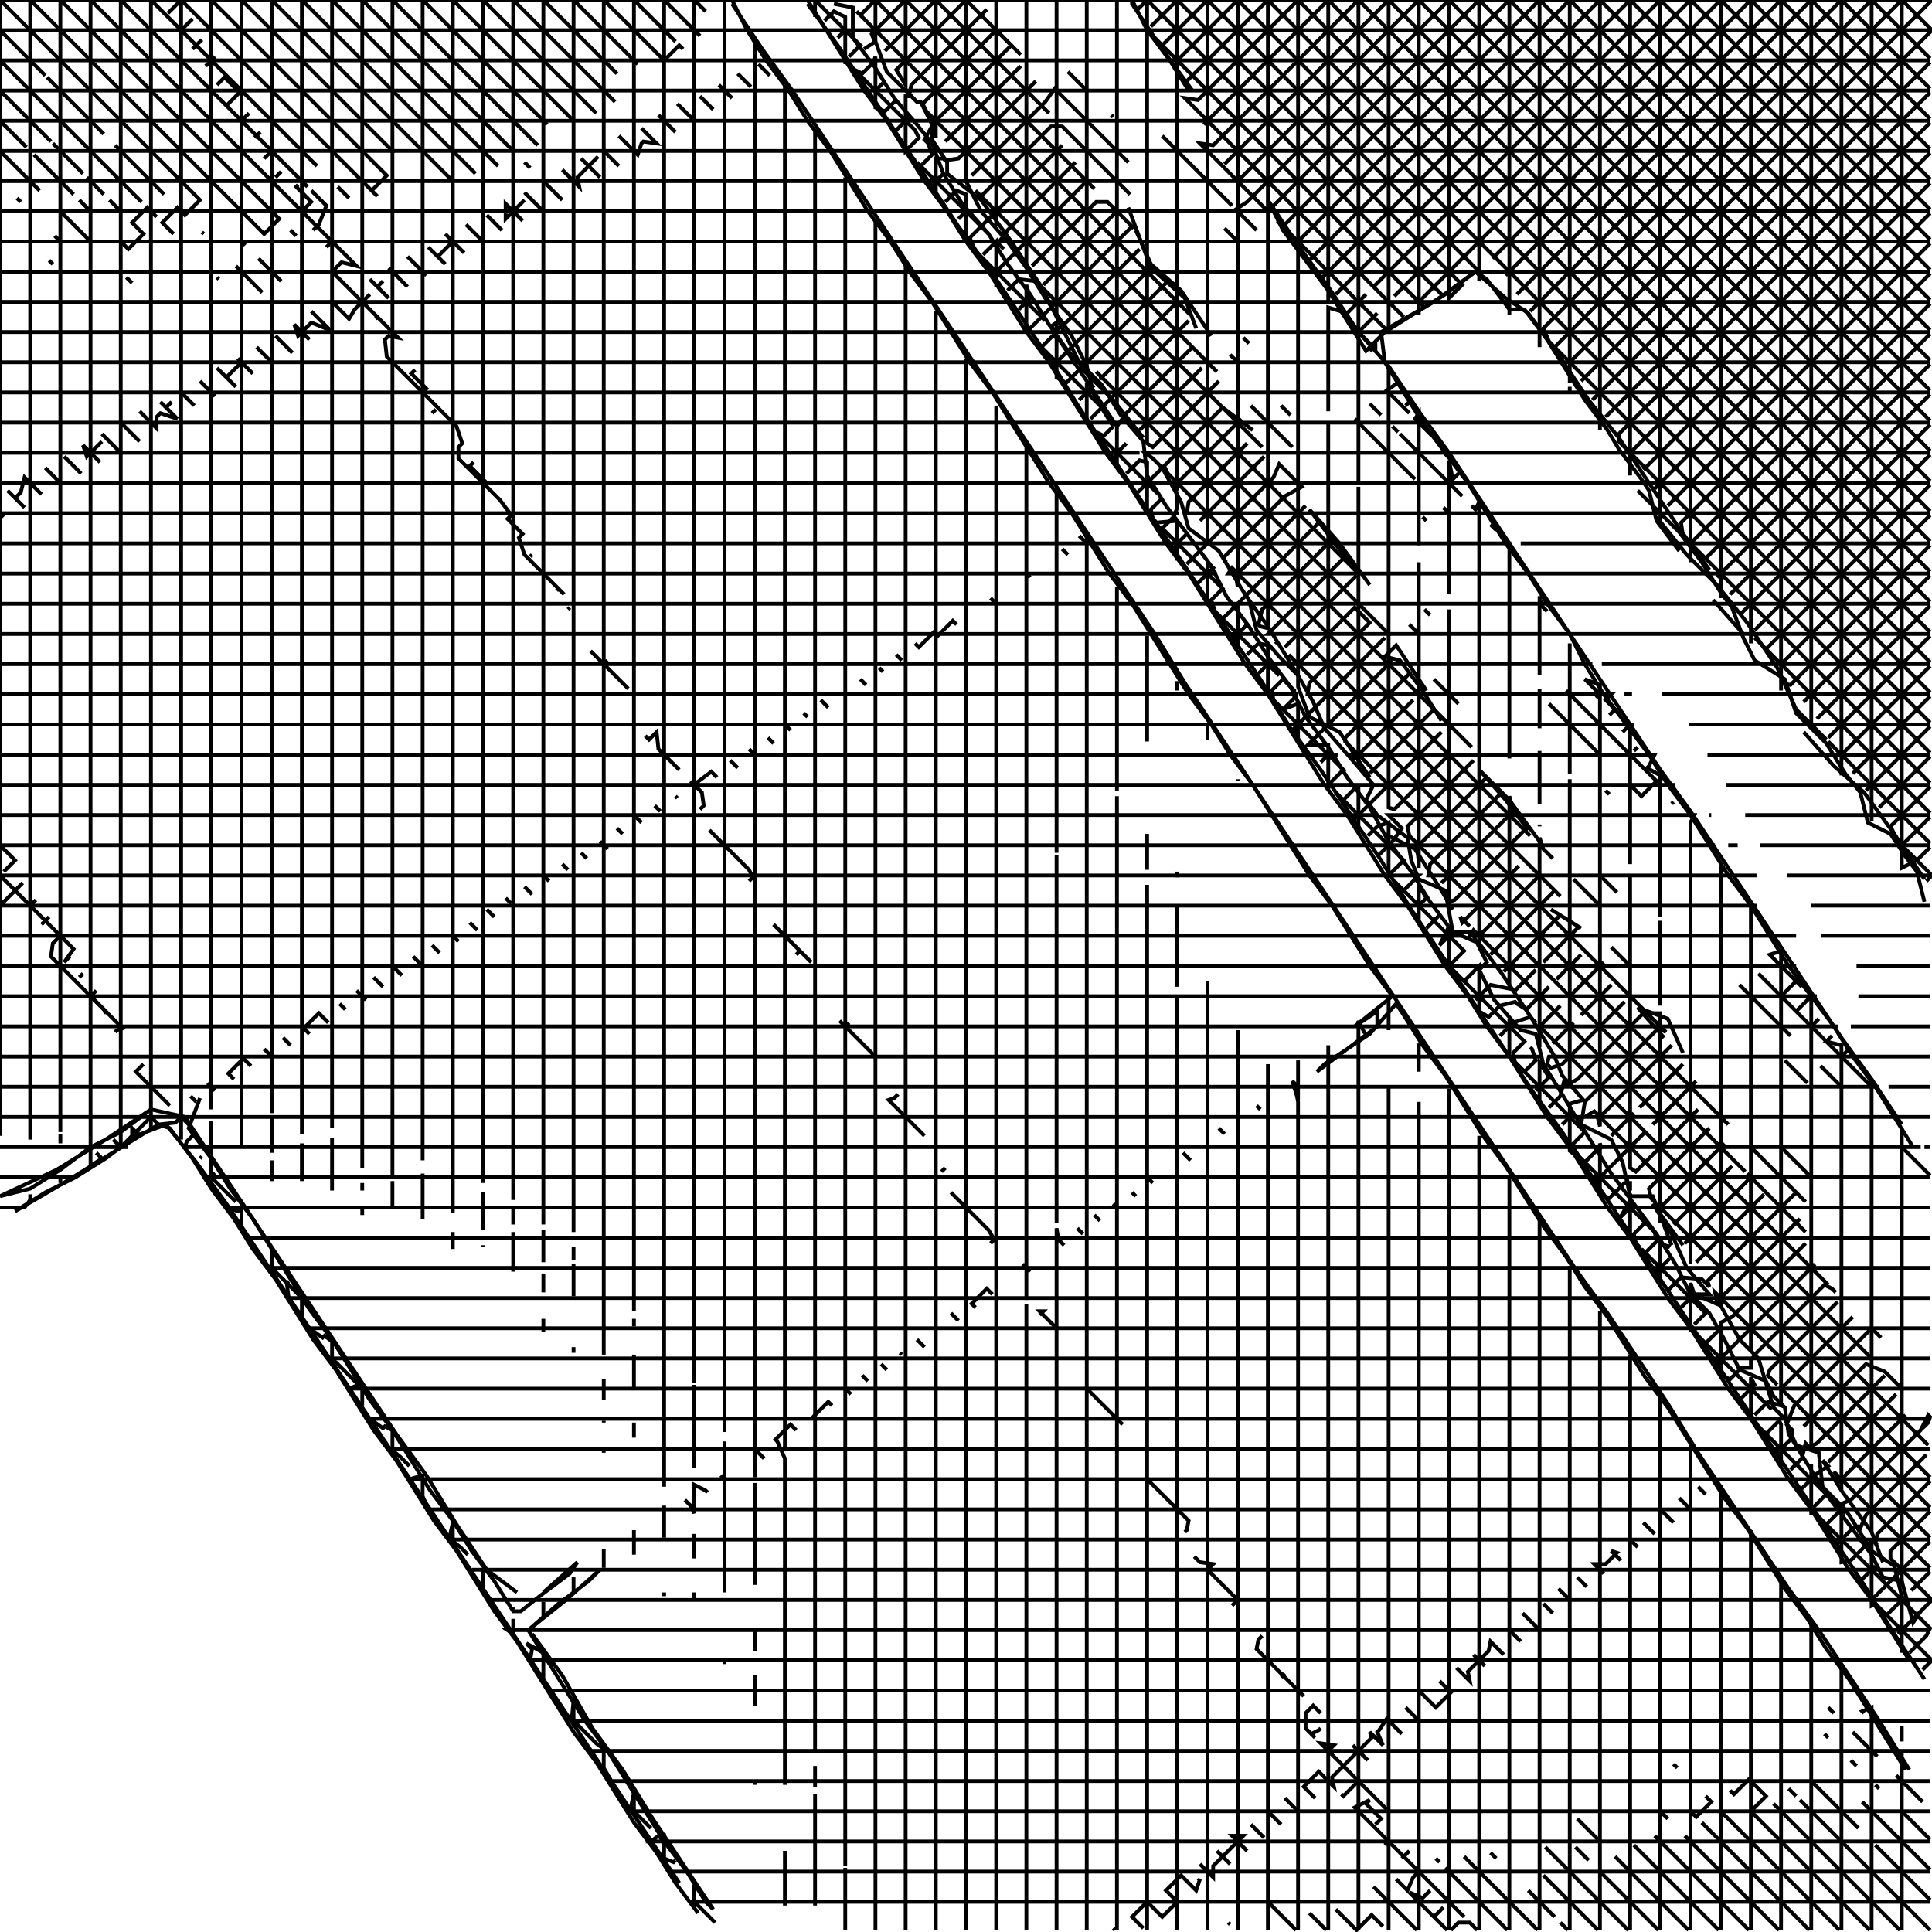 <svg xmlns="http://www.w3.org/2000/svg" height="512px" width="512px" version="1.1"><polyline points="194.0,0.0,198.0,8.0,203.0,16.0,209.0,24.0,214.0,32.0,220.0,40.0,225.0,48.0,230.0,56.0,236.0,64.0,241.0,72.0,247.0,80.0,252.0,88.0,257.0,96.0,263.0,104.0,268.0,112.0,273.0,120.0,278.0,128.0,284.0,136.0,289.0,144.0,294.0,152.0,300.0,160.0,305.0,168.0,310.0,176.0,315.0,184.0,321.0,192.0,326.0,200.0,332.0,208.0,337.0,216.0,342.0,224.0,347.0,232.0,353.0,240.0,358.0,248.0,363.0,256.0,369.0,264.0,359.0,272.0,365.0,268.0,365.0,272.0,357.0,278.0,349.0,284.0,351.0,282.0,363.0,274.0,370.0,266.0,372.0,269.0,377.0,277.0,383.0,285.0,388.0,293.0,393.0,301.0,399.0,309.0,404.0,317.0,409.0,325.0,415.0,333.0,420.0,341.0,426.0,349.0,431.0,357.0,436.0,365.0,442.0,373.0,447.0,381.0,452.0,389.0,457.0,397.0,463.0,405.0,468.0,413.0,473.0,421.0,479.0,429.0,484.0,437.0,490.0,445.0,495.0,453.0,500.0,461.0,505.0,469.0" stroke="black" stroke-width="1" fill="none" />
<polyline points="509.0,427.0,507.0,430.0,504.0,419.0,499.0,418.0,496.0,412.0,490.0,404.0,484.0,396.0,479.0,388.0,474.0,380.0,473.0,373.0,470.0,370.0,468.0,366.0,461.0,363.0,457.0,355.0,453.0,348.0,448.0,343.0,444.0,335.0,439.0,327.0,433.0,319.0,427.0,311.0,422.0,303.0,417.0,295.0,414.0,290.0,409.0,282.0,407.0,274.0,403.0,273.0,396.0,265.0,392.0,257.0,394.0,255.0,390.0,247.0,385.0,247.0,379.0,239.0,374.0,231.0,368.0,223.0,363.0,214.0,357.0,206.0,352.0,198.0,346.0,190.0,342.0,182.0,336.0,174.0,331.0,166.0,325.0,158.0,321.0,150.0,315.0,142.0,309.0,134.0,304.0,126.0,303.0,117.0,297.0,110.0,292.0,102.0,283.0,93.0,278.0,86.0,273.0,78.0,267.0,70.0,262.0,62.0,255.0,54.0,250.0,46.0,247.0,38.0,243.0,33.0,237.0,26.0,232.0,18.0,226.0,10.0,226.0,2.0,221.0,1.0" stroke="black" stroke-width="1" fill="none" />
<polyline points="214.0,1.0,222.0,12.0,230.0,24.0,238.0,36.0,246.0,48.0,254.0,60.0,262.0,71.0,270.0,83.0,278.0,95.0,286.0,108.0,294.0,120.0,302.0,132.0,310.0,144.0,318.0,156.0,326.0,168.0,334.0,180.0,342.0,193.0,350.0,204.0,358.0,216.0,366.0,228.0,374.0,241.0,382.0,253.0,390.0,265.0,398.0,277.0,406.0,289.0,414.0,300.0,422.0,312.0,430.0,324.0,438.0,336.0,446.0,348.0,454.0,360.0,462.0,372.0,470.0,384.0,478.0,396.0,486.0,408.0,494.0,420.0,502.0,433.0,510.0,445.0" stroke="black" stroke-width="1" fill="none" />
<polyline points="506.0,469.0,498.0,456.0,490.0,444.0,482.0,432.0,474.0,421.0,466.0,409.0,458.0,397.0,450.0,385.0,442.0,372.0,434.0,360.0,426.0,348.0,418.0,337.0,410.0,325.0,402.0,313.0,394.0,301.0,386.0,289.0,378.0,277.0,370.0,265.0,362.0,253.0,354.0,241.0,346.0,229.0,338.0,217.0,330.0,205.0,322.0,193.0,314.0,181.0,306.0,168.0,298.0,156.0,290.0,144.0,282.0,132.0,274.0,120.0,266.0,108.0,258.0,96.0,250.0,84.0,242.0,72.0,234.0,60.0,226.0,48.0,218.0,36.0,210.0,24.0,202.0,13.0,194.0,1.0" stroke="black" stroke-width="1" fill="none" />
<polyline points="214.0,0.0,219.0,8.0,224.0,16.0,229.0,24.0,235.0,32.0,240.0,40.0,245.0,48.0,251.0,56.0,256.0,64.0,262.0,72.0,267.0,80.0,272.0,88.0,278.0,96.0,283.0,104.0,288.0,112.0,293.0,120.0,299.0,128.0,304.0,136.0,309.0,144.0,315.0,152.0,320.0,160.0,325.0,168.0,330.0,176.0,336.0,184.0,341.0,192.0,346.0,200.0,351.0,208.0,357.0,216.0,362.0,224.0,367.0,232.0,373.0,240.0,378.0,248.0,383.0,256.0,389.0,264.0,394.0,272.0,400.0,280.0,405.0,288.0,410.0,296.0,416.0,304.0,421.0,312.0,426.0,320.0,432.0,328.0,437.0,336.0,442.0,344.0,448.0,352.0,453.0,360.0,458.0,368.0,464.0,376.0,469.0,384.0,474.0,392.0,480.0,400.0,485.0,408.0,490.0,416.0,496.0,424.0,501.0,432.0,506.0,440.0" stroke="black" stroke-width="1" fill="none" />
<polyline points="499.0,414.0,496.0,406.0,488.0,395.0,483.0,387.0" stroke="black" stroke-width="1" fill="none" />
<polyline points="446.0,330.0,438.0,319.0,438.0,319.0,443.0,327.0,447.0,336.0,453.0,343.0,449.0,343.0,456.0,346.0,461.0,355.0,466.0,360.0,470.0,373.0,473.0,376.0,476.0,383.0,482.0,385.0,483.0,394.0,489.0,400.0,491.0,403.0,496.0,411.0,502.0,415.0,504.0,423.0" stroke="black" stroke-width="1" fill="none" />
<polyline points="446.0,279.0,442.0,270.0,434.0,267.0,434.0,267.0,441.0,275.0" stroke="black" stroke-width="1" fill="none" />
<polyline points="419.0,246.0,411.0,241.0" stroke="black" stroke-width="1" fill="none" />
<polyline points="408.0,223.0,400.0,212.0,392.0,204.0,392.0,204.0,399.0,212.0,405.0,220.0" stroke="black" stroke-width="1" fill="none" />
<polyline points="385.0,241.0,382.0,236.0,375.0,225.0,367.0,221.0" stroke="black" stroke-width="1" fill="none" />
<polyline points="378.0,183.0,370.0,171.0,367.0,174.0,371.0,175.0,377.0,183.0,382.0,191.0" stroke="black" stroke-width="1" fill="none" />
<polyline points="363.0,155.0,355.0,144.0,347.0,135.0,347.0,135.0,353.0,143.0,359.0,151.0" stroke="black" stroke-width="1" fill="none" />
<polyline points="331.0,159.0,333.0,167.0,339.0,174.0,344.0,179.0,348.0,186.0,351.0,193.0,358.0,201.0,364.0,208.0,362.0,212.0,365.0,216.0,373.0,222.0,374.0,228.0,376.0,233.0,383.0,236.0,385.0,247.0,392.0,250.0,398.0,258.0,406.0,270.0,412.0,280.0,414.0,285.0,420.0,292.0,419.0,298.0,427.0,302.0,430.0,308.0,432.0,317.0,438.0,317.0,443.0,330.0" stroke="black" stroke-width="1" fill="none" />
<polyline points="510.0,233.0,502.0,221.0,494.0,210.0,486.0,203.0,478.0,194.0" stroke="black" stroke-width="1" fill="none" />
<polyline points="462.0,168.0,454.0,159.0" stroke="black" stroke-width="1" fill="none" />
<polyline points="439.0,137.0,447.0,147.0,455.0,155.0,463.0,165.0,471.0,177.0,476.0,188.0,484.0,196.0" stroke="black" stroke-width="1" fill="none" />
<polyline points="510.0,239.0,508.0,231.0,505.0,227.0,501.0,221.0,495.0,218.0,493.0,210.0,489.0,205.0,484.0,197.0,476.0,189.0,473.0,180.0,465.0,175.0,462.0,169.0,459.0,161.0,456.0,157.0,451.0,149.0,445.0,141.0,434.0,130.0" stroke="black" stroke-width="1" fill="none" />
<polyline points="445.0,146.0,439.0,138.0,437.0,130.0,435.0,127.0,429.0,119.0,426.0,114.0,420.0,106.0,415.0,98.0,410.0,90.0,404.0,82.0,400.0,82.0,394.0,74.0,391.0,72.0,380.0,80.0,366.0,88.0,367.0,96.0,372.0,104.0,377.0,112.0,383.0,120.0,389.0,128.0,394.0,136.0,399.0,144.0,405.0,152.0,410.0,160.0,416.0,168.0,420.0,176.0,425.0,184.0,431.0,192.0,437.0,200.0,442.0,208.0,448.0,216.0,453.0,224.0,458.0,232.0,464.0,240.0,469.0,248.0,474.0,256.0,480.0,264.0,486.0,272.0,491.0,280.0,497.0,288.0,502.0,296.0,507.0,304.0" stroke="black" stroke-width="1" fill="none" />
<polyline points="504.0,298.0,496.0,286.0,488.0,275.0,480.0,263.0,472.0,251.0,464.0,239.0,456.0,227.0,448.0,215.0,440.0,204.0,432.0,192.0,424.0,180.0,416.0,168.0,408.0,156.0,400.0,144.0,392.0,132.0,384.0,120.0,376.0,109.0,368.0,97.0,360.0,88.0,352.0,76.0,344.0,65.0,336.0,53.0,336.0,53.0,340.0,61.0,346.0,69.0,352.0,77.0,357.0,85.0,362.0,93.0,367.0,88.0,375.0,83.0,383.0,78.0,391.0,72.0,399.0,79.0,405.0,83.0,413.0,94.0,421.0,106.0,429.0,116.0,437.0,128.0,445.0,140.0,453.0,151.0" stroke="black" stroke-width="1" fill="none" />
<polyline points="332.0,114.0,324.0,108.0" stroke="black" stroke-width="1" fill="none" />
<polyline points="305.0,127.0,308.0,124.0,313.0,133.0,315.0,140.0,323.0,146.0,329.0,156.0,331.0,159.0,336.0,166.0,344.0,179.0,344.0,182.0,347.0,190.0,355.0,194.0,363.0,206.0" stroke="black" stroke-width="1" fill="none" />
<polyline points="321.0,89.0,313.0,77.0,305.0,70.0,301.0,61.0" stroke="black" stroke-width="1" fill="none" />
<polyline points="299.0,55.0,302.0,63.0,305.0,71.0,314.0,79.0,317.0,87.0" stroke="black" stroke-width="1" fill="none" />
<polyline points="296.0,113.0,288.0,101.0,280.0,89.0" stroke="black" stroke-width="1" fill="none" />
<polyline points="303.0,116.0,295.0,106.0,287.0,98.0,281.0,86.0,276.0,76.0,268.0,64.0,260.0,53.0,251.0,46.0,251.0,43.0,247.0,37.0,247.0,33.0,244.0,27.0,243.0,27.0,235.0,19.0,232.0,11.0,229.0,13.0" stroke="black" stroke-width="1" fill="none" />
<polyline points="256.0,48.0,260.0,56.0,267.0,64.0,272.0,71.0,277.0,79.0,284.0,89.0,288.0,97.0,290.0,105.0,295.0,113.0" stroke="black" stroke-width="1" fill="none" />
<polyline points="316.0,24.0,308.0,13.0,300.0,1.0,300.0,0.0,304.0,8.0,310.0,16.0,315.0,24.0" stroke="black" stroke-width="1" fill="none" />
<polyline points="53.0,291.0,50.0,299.0,56.0,307.0,61.0,315.0,67.0,323.0,72.0,331.0,77.0,339.0,82.0,347.0,88.0,355.0,93.0,363.0,98.0,371.0,104.0,379.0,109.0,387.0,114.0,395.0,120.0,403.0,125.0,411.0,131.0,419.0,136.0,427.0,138.0,427.0,143.0,423.0,151.0,417.0,153.0,414.0,144.0,422.0" stroke="black" stroke-width="1" fill="none" />
<polyline points="140.0,432.0,148.0,425.0,156.0,419.0,159.0,416.0,150.0,424.0,140.0,432.0,145.0,440.0,150.0,448.0,155.0,456.0,161.0,464.0,166.0,472.0,171.0,480.0,176.0,488.0,182.0,496.0,187.0,504.0,189.0,506.0,181.0,494.0,173.0,482.0,165.0,469.0,157.0,458.0,149.0,444.0,141.0,433.0" stroke="black" stroke-width="1" fill="none" />
<polyline points="185.0,507.0,179.0,499.0,174.0,491.0,168.0,483.0,163.0,475.0,158.0,467.0,152.0,459.0,147.0,451.0,142.0,443.0,137.0,435.0,131.0,427.0,126.0,419.0,121.0,411.0,115.0,403.0,110.0,395.0,105.0,387.0,99.0,379.0,94.0,371.0,89.0,363.0,83.0,355.0,78.0,347.0,73.0,339.0,67.0,331.0,62.0,323.0,56.0,315.0,51.0,307.0,45.0,299.0,42.0,298.0,29.0,306.0,16.0,314.0,4.0,321.0,4.0,321.0,12.0,316.0,20.0,312.0,28.0,307.0,36.0,301.0,44.0,298.0,52.0,308.0,60.0,319.0,68.0,331.0,76.0,343.0,84.0,355.0,92.0,367.0,100.0,379.0,108.0,391.0,116.0,403.0,124.0,415.0,132.0,427.0,140.0,439.0,148.0,451.0,156.0,463.0,164.0,475.0,172.0,487.0,180.0,499.0" stroke="black" stroke-width="1" fill="none" />
<polyline points="137.0,422.0,129.0,416.0,121.0,404.0,113.0,391.0,105.0,380.0,97.0,368.0,89.0,356.0,81.0,344.0,73.0,332.0,65.0,320.0,57.0,308.0,49.0,296.0,40.0,294.0,32.0,300.0,24.0,304.0,16.0,310.0,8.0,315.0,0.0,317.0,15.0,310.0,28.0,302.0,40.0,294.0" stroke="black" stroke-width="1" fill="none" />
<polyline points="0.0,0.0,511.5,0.0,511.5,0.5,415.5,96.5" stroke="black" stroke-width="1" fill="none" />
<polyline points="412.0,92.0,504.0,0.0,504.0,0.0,504.0,226.5,504.0,228.0,504.0,230.0,508.0,228.0,511.5,224.5" stroke="black" stroke-width="1" fill="none" />
<polyline points="504.0,224.0,511.5,216.5" stroke="black" stroke-width="1" fill="none" />
<polyline points="511.5,208.5,501.0,219.0,503.0,223.0,511.5,231.5,511.5,232.5,510.5,233.5" stroke="black" stroke-width="1" fill="none" />
<polyline points="498.0,214.0,511.5,200.5" stroke="black" stroke-width="1" fill="none" />
<polyline points="511.5,192.5,494.5,209.5" stroke="black" stroke-width="1" fill="none" />
<polyline points="491.0,205.0,511.5,184.5" stroke="black" stroke-width="1" fill="none" />
<polyline points="511.5,176.5,488.0,200.0,484.5,196.5,511.5,223.5" stroke="black" stroke-width="1" fill="none" />
<polyline points="511.5,191.5,410.5,90.5,409.0,87.0,496.0,0.0,496.0,0.0,496.0,217.5" stroke="black" stroke-width="1" fill="none" />
<polyline points="484.5,195.5,511.5,168.5" stroke="black" stroke-width="1" fill="none" />
<polyline points="511.5,160.5,481.5,190.5" stroke="black" stroke-width="1" fill="none" />
<polyline points="478.0,186.0,508.0,156.0,508.5,155.5,511.5,152.5" stroke="black" stroke-width="1" fill="none" />
<polyline points="511.5,144.5,474.5,181.5,472.0,181.0,472.0,183.0" stroke="black" stroke-width="1" fill="none" />
<polyline points="471.5,176.5,511.5,136.5" stroke="black" stroke-width="1" fill="none" />
<polyline points="511.5,128.5,468.0,172.0,465.0,169.0,511.5,215.5" stroke="black" stroke-width="1" fill="none" />
<polyline points="511.5,183.5,328.0,0.0,328.0,0.0,328.0,155.5,327.5,152.5,333.5,146.5,335.5,144.5,346.0,134.0" stroke="black" stroke-width="1" fill="none" />
<polyline points="353.5,142.5,342.0,154.0,339.5,156.5,334.5,161.5,333.5,165.5,334.0,166.0,336.0,166.5,336.0,0.0,336.0,0.0,511.5,175.5" stroke="black" stroke-width="1" fill="none" />
<polyline points="465.0,167.0,511.5,120.5" stroke="black" stroke-width="1" fill="none" />
<polyline points="511.5,112.5,461.5,162.5" stroke="black" stroke-width="1" fill="none" />
<polyline points="458.5,157.5,511.5,104.5" stroke="black" stroke-width="1" fill="none" />
<polyline points="511.5,96.5,458.0,150.0,457.5,150.5,455.0,153.0" stroke="black" stroke-width="1" fill="none" />
<polyline points="452.0,148.0,511.5,88.5" stroke="black" stroke-width="1" fill="none" />
<polyline points="511.5,80.5,448.5,143.5,448.0,144.0,511.5,207.5" stroke="black" stroke-width="1" fill="none" />
<polyline points="511.5,167.5,344.0,0.0,344.0,0.0,344.0,179.0,344.0,176.0,349.5,170.5,350.0,170.0,359.0,161.0,363.0,165.0,354.0,174.0,353.0,175.0,350.0,178.0,349.5,178.5,347.0,181.0,346.5,184.0,427.0,184.0,425.5,185.5,428.5,188.5,427.5,188.5,426.5,189.5" stroke="black" stroke-width="1" fill="none" />
<polyline points="423.0,185.0,424.0,184.0,424.5,184.5,420.0,180.0,424.0,181.5,424.0,216.0,424.0,221.0,424.0,298.5,423.5,296.5,430.0,290.0,431.0,289.0,443.0,277.0" stroke="black" stroke-width="1" fill="none" />
<polyline points="446.0,282.0,434.5,293.5" stroke="black" stroke-width="1" fill="none" />
<polyline points="438.0,298.0,449.5,286.5" stroke="black" stroke-width="1" fill="none" />
<polyline points="457.0,303.0,447.0,313.0,446.0,314.0,440.0,320.0,439.0,319.0,511.5,391.5" stroke="black" stroke-width="1" fill="none" />
<polyline points="511.5,400.5,501.0,411.0,501.0,413.0,511.5,423.5,511.5,424.5,510.0,426.0,507.5,428.5,503.0,433.0" stroke="black" stroke-width="1" fill="none" />
<polyline points="499.5,428.5,503.5,424.5,504.5,424.5,482.0,402.0,481.0,401.0,480.5,400.5,480.5,399.5,484.0,396.0,487.0,399.0,488.5,400.5,488.5,399.5,484.0,404.0" stroke="black" stroke-width="1" fill="none" />
<polyline points="487.0,409.0,491.0,405.0,492.5,404.5,493.0,405.0,494.5,401.5,510.5,385.5" stroke="black" stroke-width="1" fill="none" />
<polyline points="509.5,378.5,511.0,377.0,511.5,375.5,511.0,375.0,509.0,379.0,490.5,397.5,488.0,398.5,488.0,414.0,490.5,413.5,494.5,409.5,496.0,408.5,496.0,425.5,497.0,425.0,511.5,439.5,511.5,440.5,509.5,442.5" stroke="black" stroke-width="1" fill="none" />
<polyline points="506.0,438.0,510.5,433.5,511.5,431.5,510.0,430.0,508.5,428.5,505.0,425.0,504.0,423.0,504.0,438.0" stroke="black" stroke-width="1" fill="none" />
<polyline points="488.0,441.0,488.0,511.5" stroke="black" stroke-width="1" fill="none" />
<polyline points="471.5,511.5,446.5,486.5" stroke="black" stroke-width="1" fill="none" />
<polyline points="451.0,483.0,464.0,496.0,464.5,496.5,479.5,511.5" stroke="black" stroke-width="1" fill="none" />
<polyline points="463.5,511.5,442.0,490.0,439.0,487.0,438.5,486.5" stroke="black" stroke-width="1" fill="none" />
<polyline points="433.5,489.5,433.0,489.0,436.5,492.5,455.5,511.5" stroke="black" stroke-width="1" fill="none" />
<polyline points="431.5,511.5,419.5,499.5,419.0,499.0,414.0,494.0,413.5,493.5,409.5,489.5" stroke="black" stroke-width="1" fill="none" />
<polyline points="409.0,497.0,423.5,511.5" stroke="black" stroke-width="1" fill="none" />
<polyline points="415.5,511.5,413.5,509.5" stroke="black" stroke-width="1" fill="none" />
<polyline points="407.5,511.5,398.5,502.5,397.0,501.0,394.0,498.0,393.0,497.0,392.0,496.0,388.5,492.5,388.0,492.0" stroke="black" stroke-width="1" fill="none" />
<polyline points="383.0,495.0,385.0,497.0,387.0,499.0,399.5,511.5" stroke="black" stroke-width="1" fill="none" />
<polyline points="391.5,511.5,389.5,509.5,386.5,509.5,384.5,511.5" stroke="black" stroke-width="1" fill="none" />
<polyline points="380.0,508.0,382.5,505.5" stroke="black" stroke-width="1" fill="none" />
<polyline points="379.0,501.0,377.0,503.0,373.5,501.5,383.5,511.5" stroke="black" stroke-width="1" fill="none" />
<polyline points="375.5,511.5,374.5,510.5,373.0,509.0,372.5,508.5,372.0,508.0,369.0,505.0,367.5,503.5,364.0,500.0" stroke="black" stroke-width="1" fill="none" />
<polyline points="370.0,498.0,371.0,499.0,372.5,500.5,373.0,501.0,374.5,497.5,376.0,496.0" stroke="black" stroke-width="1" fill="none" />
<polyline points="380.5,492.5,381.5,493.5" stroke="black" stroke-width="1" fill="none" />
<polyline points="373.5,490.5,371.5,492.5" stroke="black" stroke-width="1" fill="none" />
<polyline points="367.0,489.0,368.0,488.0" stroke="black" stroke-width="1" fill="none" />
<polyline points="364.5,483.5,366.0,482.0,362.0,478.0,363.0,477.0,359.0,479.0,388.0,508.0" stroke="black" stroke-width="1" fill="none" />
<polyline points="396.5,492.5,395.0,491.0" stroke="black" stroke-width="1" fill="none" />
<polyline points="399.5,487.5,400.0,488.0" stroke="black" stroke-width="1" fill="none" />
<polyline points="405.0,501.0,412.0,508.0" stroke="black" stroke-width="1" fill="none" />
<polyline points="424.5,496.5,426.0,498.0,427.5,499.5,439.5,511.5" stroke="black" stroke-width="1" fill="none" />
<polyline points="447.5,511.5,432.0,496.0,428.5,492.5,428.0,492.0" stroke="black" stroke-width="1" fill="none" />
<polyline points="421.0,493.0,417.5,489.5" stroke="black" stroke-width="1" fill="none" />
<polyline points="422.5,486.5,423.5,487.5,421.0,485.0,418.0,482.0" stroke="black" stroke-width="1" fill="none" />
<polyline points="440.0,480.0,442.0,482.0" stroke="black" stroke-width="1" fill="none" />
<polyline points="448.0,480.0,449.5,481.5,453.5,477.5,452.0,476.0" stroke="black" stroke-width="1" fill="none" />
<polyline points="456.5,480.5,458.0,482.0,461.5,485.5,487.5,511.5" stroke="black" stroke-width="1" fill="none" />
<polyline points="495.5,511.5,476.5,492.5,476.0,492.0,466.0,482.0,465.5,481.5,464.0,480.0,468.0,476.0,466.5,474.5,464.0,472.0,463.5,471.5,459.5,475.5,458.5,474.5" stroke="black" stroke-width="1" fill="none" />
<polyline points="470.0,478.0,471.0,479.0,474.0,482.0,503.5,511.5" stroke="black" stroke-width="1" fill="none" />
<polyline points="511.5,503.5,497.0,489.0" stroke="black" stroke-width="1" fill="none" />
<polyline points="492.5,484.5,491.0,483.0,488.0,480.0,487.5,479.5,484.5,476.5,482.5,474.5,482.0,474.0,480.5,472.5" stroke="black" stroke-width="1" fill="none" />
<polyline points="477.0,477.0,479.0,479.0,480.0,480.0,484.5,484.5,485.0,485.0,495.5,495.5,496.5,496.5,511.5,511.5" stroke="black" stroke-width="1" fill="none" />
<polyline points="511.5,487.5,508.5,484.5,508.0,484.0,505.5,481.5,504.5,480.5,504.0,480.0" stroke="black" stroke-width="1" fill="none" />
<polyline points="509.5,477.5,505.0,473.0,503.5,471.5,502.5,470.5" stroke="black" stroke-width="1" fill="none" />
<polyline points="498.0,474.0,497.0,473.0" stroke="black" stroke-width="1" fill="none" />
<polyline points="493.5,477.5,494.5,478.5,497.5,481.5,511.5,495.5" stroke="black" stroke-width="1" fill="none" />
<polyline points="504.0,511.5,504.0,464.5" stroke="black" stroke-width="1" fill="none" />
<polyline points="497.5,465.5,497.0,465.0,494.0,462.0,492.5,460.5,492.0,460.0,491.0,459.0" stroke="black" stroke-width="1" fill="none" />
<polyline points="494.0,454.0,493.5,453.5,496.0,452.5,496.0,511.5" stroke="black" stroke-width="1" fill="none" />
<polyline points="476.0,476.0,474.0,474.0" stroke="black" stroke-width="1" fill="none" />
<polyline points="484.5,460.5,483.5,459.5" stroke="black" stroke-width="1" fill="none" />
<polyline points="486.0,454.0,484.5,452.5" stroke="black" stroke-width="1" fill="none" />
<polyline points="490.5,466.5,492.0,468.0" stroke="black" stroke-width="1" fill="none" />
<polyline points="504.0,461.5,504.0,457.5" stroke="black" stroke-width="1" fill="none" />
<polyline points="496.5,423.5,500.0,420.0,504.0,416.0,511.5,408.5" stroke="black" stroke-width="1" fill="none" />
<polyline points="511.5,416.5,506.5,421.5" stroke="black" stroke-width="1" fill="none" />
<polyline points="497.0,415.0,493.5,418.5" stroke="black" stroke-width="1" fill="none" />
<polyline points="497.5,409.5,497.0,409.0,497.5,406.5,511.5,392.5" stroke="black" stroke-width="1" fill="none" />
<polyline points="505.0,375.0,487.5,392.5,486.0,390.0,511.5,415.5" stroke="black" stroke-width="1" fill="none" />
<polyline points="511.0,383.0,422.5,294.5,420.0,296.0,503.5,296.0,505.5,296.0,511.5,296.0" stroke="black" stroke-width="1" fill="none" />
<polyline points="504.0,299.0,504.0,420.5" stroke="black" stroke-width="1" fill="none" />
<polyline points="511.5,399.5,454.5,342.5,455.0,345.0,477.0,323.0" stroke="black" stroke-width="1" fill="none" />
<polyline points="478.5,329.5,459.0,349.0,456.0,350.5,456.0,364.5,458.5,365.5,461.5,362.5,464.0,362.5,464.0,360.5,465.5,358.5,483.5,340.5,485.5,341.5,486.5,342.5" stroke="black" stroke-width="1" fill="none" />
<polyline points="491.0,349.0,472.0,368.0,471.5,367.5,511.5,407.5" stroke="black" stroke-width="1" fill="none" />
<polyline points="484.5,387.5,500.5,371.5,501.5,370.5,502.5,369.5" stroke="black" stroke-width="1" fill="none" />
<polyline points="499.5,364.5,481.5,382.5,479.5,383.5,478.5,382.5,477.5,386.5,474.5,389.5" stroke="black" stroke-width="1" fill="none" />
<polyline points="480.0,388.0,480.0,401.5" stroke="black" stroke-width="1" fill="none" />
<polyline points="477.5,394.5,481.5,390.5,484.5,388.5,483.0,387.0" stroke="black" stroke-width="1" fill="none" />
<polyline points="478.0,378.0,494.5,361.5,499.5,363.5,504.5,368.5" stroke="black" stroke-width="1" fill="none" />
<polyline points="495.5,352.5,475.5,372.5,473.5,377.5,475.0,379.0,474.5,381.5,471.0,385.0" stroke="black" stroke-width="1" fill="none" />
<polyline points="467.5,380.5,471.5,376.5,472.0,377.5,472.0,388.5" stroke="black" stroke-width="1" fill="none" />
<polyline points="466.0,378.0,485.5,397.5" stroke="black" stroke-width="1" fill="none" />
<polyline points="496.0,406.0,496.0,287.0,495.5,287.5,495.0,287.0,494.0,286.0,492.0,284.0,490.5,282.5,466.0,258.0" stroke="black" stroke-width="1" fill="none" />
<polyline points="461.0,261.0,474.5,274.5" stroke="black" stroke-width="1" fill="none" />
<polyline points="480.0,272.0,482.0,270.0" stroke="black" stroke-width="1" fill="none" />
<polyline points="485.5,274.5,484.0,276.0,488.0,277.0,488.0,395.0" stroke="black" stroke-width="1" fill="none" />
<polyline points="480.0,384.0,480.0,264.5,479.5,264.5,476.0,268.0" stroke="black" stroke-width="1" fill="none" />
<polyline points="472.5,263.5,474.0,262.0,475.0,261.0,476.5,259.5,477.5,261.5,474.0,258.0,472.0,256.0,469.0,253.0,472.0,252.0,472.0,372.5,468.5,371.5,465.0,375.0" stroke="black" stroke-width="1" fill="none" />
<polyline points="461.5,370.5,465.0,367.0,464.0,365.0,464.0,376.0" stroke="black" stroke-width="1" fill="none" />
<polyline points="471.0,367.0,468.5,364.5,469.0,363.0,487.0,345.0" stroke="black" stroke-width="1" fill="none" />
<polyline points="495.5,351.5,498.5,354.5" stroke="black" stroke-width="1" fill="none" />
<polyline points="481.0,335.0,461.0,355.0,459.5,356.5,455.0,361.0" stroke="black" stroke-width="1" fill="none" />
<polyline points="452.0,356.0,455.5,352.5" stroke="black" stroke-width="1" fill="none" />
<polyline points="450.0,354.0,469.5,373.5" stroke="black" stroke-width="1" fill="none" />
<polyline points="464.0,358.0,464.0,240.5,465.5,240.0,0.0,240.0,4.0,236.0,6.0,234.0" stroke="black" stroke-width="1" fill="none" />
<polyline points="9.5,238.5,8.0,240.0" stroke="black" stroke-width="1" fill="none" />
<polyline points="11.0,245.0,13.0,243.0" stroke="black" stroke-width="1" fill="none" />
<polyline points="15.5,248.5,14.0,250.0,13.5,253.5,14.0,254.0,14.5,254.5,32.5,272.5,31.0,273.0,30.5,273.5" stroke="black" stroke-width="1" fill="none" />
<polyline points="27.5,268.5,28.0,268.0,24.0,264.0,25.5,262.5" stroke="black" stroke-width="1" fill="none" />
<polyline points="21.0,259.0,22.0,258.0" stroke="black" stroke-width="1" fill="none" />
<polyline points="18.5,253.5,17.0,255.0,19.5,251.5,0.0,232.0,0.0,232.0,376.0,232.0,375.0,233.0,372.0,236.0,369.5,233.5,386.0,250.0,387.5,251.5,388.0,252.0,388.0,252.0,384.5,255.5,385.0,257.0,403.0,275.0,403.5,275.5,404.0,276.0,404.0,276.0,401.0,279.0,401.5,281.5,418.0,298.0,418.5,298.5,420.0,300.0,420.0,300.0,416.5,303.5,418.5,306.5,435.0,323.0,435.5,323.5,438.5,326.5,439.0,329.0,436.0,332.0,435.0,331.0,452.0,348.0,452.0,348.0,449.0,351.0" stroke="black" stroke-width="1" fill="none" />
<polyline points="445.5,346.5,449.0,343.0,448.0,340.0,448.0,353.0" stroke="black" stroke-width="1" fill="none" />
<polyline points="442.0,342.0,445.5,338.5,451.0,339.0,453.0,341.0,452.5,339.5,476.0,316.0" stroke="black" stroke-width="1" fill="none" />
<polyline points="479.5,311.5,472.0,304.0" stroke="black" stroke-width="1" fill="none" />
<polyline points="464.0,304.0,478.5,318.5" stroke="black" stroke-width="1" fill="none" />
<polyline points="467.5,316.5,449.5,334.5" stroke="black" stroke-width="1" fill="none" />
<polyline points="446.5,329.5,464.0,312.0,463.0,311.0,465.0,313.0,467.5,315.5,478.5,326.5" stroke="black" stroke-width="1" fill="none" />
<polyline points="459.0,309.0,449.5,318.5,449.0,319.0,443.5,324.5" stroke="black" stroke-width="1" fill="none" />
<polyline points="442.0,330.0,442.5,330.5,440.0,329.5,440.0,340.5,439.5,336.5,442.5,333.5" stroke="black" stroke-width="1" fill="none" />
<polyline points="434.5,330.5,433.5,329.5,433.0,327.0,436.0,324.0" stroke="black" stroke-width="1" fill="none" />
<polyline points="433.0,319.0,429.5,322.5,432.0,318.0,432.0,328.5" stroke="black" stroke-width="1" fill="none" />
<polyline points="438.5,318.5,437.5,317.5,437.0,315.0,442.5,309.5,444.0,308.0,453.0,299.0" stroke="black" stroke-width="1" fill="none" />
<polyline points="450.0,294.0,441.0,303.0,439.5,304.5,433.5,310.5,432.0,309.5,432.0,232.0" stroke="black" stroke-width="1" fill="none" />
<polyline points="428.5,236.5,424.5,232.5" stroke="black" stroke-width="1" fill="none" />
<polyline points="417.0,233.0,424.0,240.0" stroke="black" stroke-width="1" fill="none" />
<polyline points="418.5,245.5,409.0,255.0" stroke="black" stroke-width="1" fill="none" />
<polyline points="412.5,259.5,419.0,253.0" stroke="black" stroke-width="1" fill="none" />
<polyline points="425.0,255.0,415.5,264.5" stroke="black" stroke-width="1" fill="none" />
<polyline points="419.0,269.0,427.0,261.0" stroke="black" stroke-width="1" fill="none" />
<polyline points="430.5,265.5,421.0,275.0,420.5,275.5,417.5,278.5,417.0,279.0,414.0,282.0,411.0,283.0,410.0,282.0,410.5,280.0,493.0,280.0,495.5,280.0,511.5,280.0" stroke="black" stroke-width="1" fill="none" />
<polyline points="511.5,288.0,500.5,288.0" stroke="black" stroke-width="1" fill="none" />
<polyline points="490.0,278.0,488.0,280.0" stroke="black" stroke-width="1" fill="none" />
<polyline points="482.5,282.5,488.5,288.5" stroke="black" stroke-width="1" fill="none" />
<polyline points="479.0,287.0,473.0,281.0" stroke="black" stroke-width="1" fill="none" />
<polyline points="490.5,272.0,511.5,272.0" stroke="black" stroke-width="1" fill="none" />
<polyline points="511.5,264.0,492.5,264.0" stroke="black" stroke-width="1" fill="none" />
<polyline points="492.0,256.0,511.5,256.0" stroke="black" stroke-width="1" fill="none" />
<polyline points="487.0,272.0,0.0,272.0" stroke="black" stroke-width="1" fill="none" />
<polyline points="0.0,264.0,397.5,264.0,400.0,264.0,481.5,264.0" stroke="black" stroke-width="1" fill="none" />
<polyline points="476.0,256.0,0.0,256.0" stroke="black" stroke-width="1" fill="none" />
<polyline points="0.0,248.0,386.5,248.0,385.0,247.0,381.5,250.5,384.0,245.5,384.0,257.0,388.0,260.0,392.0,256.0,392.0,256.5,392.0,268.0,394.5,269.5,397.5,266.5,401.5,265.5,402.0,266.0,404.5,267.5,410.5,261.5" stroke="black" stroke-width="1" fill="none" />
<polyline points="413.5,266.5,408.0,272.0,407.5,271.5,496.0,360.0" stroke="black" stroke-width="1" fill="none" />
<polyline points="511.5,327.5,511.5,327.5" stroke="black" stroke-width="1" fill="none" />
<polyline points="511.5,311.5,510.0,310.0,506.5,306.5,503.5,303.5" stroke="black" stroke-width="1" fill="none" />
<polyline points="510.0,304.0,511.5,304.0" stroke="black" stroke-width="1" fill="none" />
<polyline points="458.0,298.0,356.5,196.5,356.5,195.5,362.5,189.5,364.5,187.5,374.0,178.0" stroke="black" stroke-width="1" fill="none" />
<polyline points="369.0,175.0,360.5,183.5,359.0,185.0,356.0,188.0,355.5,188.5,353.0,191.0,349.5,194.5,346.5,197.5,352.0,197.5,352.0,209.0,352.5,207.5,356.0,204.0,356.5,204.5,355.0,203.0,354.0,202.0,337.5,185.5,337.0,183.0,340.0,180.0,342.0,182.0,343.0,183.0,343.0,185.0,340.0,188.0,344.0,186.5,344.0,196.5,343.0,193.0,346.5,189.5,349.5,186.5,367.0,169.0" stroke="black" stroke-width="1" fill="none" />
<polyline points="373.5,165.5,375.0,167.0,375.5,167.5,376.0,168.0" stroke="black" stroke-width="1" fill="none" />
<polyline points="379.0,163.0,377.5,161.5" stroke="black" stroke-width="1" fill="none" />
<polyline points="384.0,161.5,384.0,239.0,385.5,238.5,392.0,232.0,393.0,231.0,404.0,220.0,405.5,221.5,309.5,125.5,308.5,123.5,324.0,108.0" stroke="black" stroke-width="1" fill="none" />
<polyline points="329.0,111.0,311.5,128.5,312.0,132.5,312.0,134.5,311.0,137.0,308.0,140.0,307.5,139.5,324.0,156.0,324.0,156.0,321.0,159.0,322.0,162.0,339.0,179.0,336.5,175.5,333.5,178.5" stroke="black" stroke-width="1" fill="none" />
<polyline points="330.5,173.5,333.5,170.5,336.0,171.0,336.0,184.0" stroke="black" stroke-width="1" fill="none" />
<polyline points="341.5,173.5,441.5,273.5,439.5,272.5,420.5,291.5,420.0,292.0,419.5,291.5,416.0,292.5,416.0,305.0,420.0,308.0,424.0,304.0,423.5,303.5,424.5,304.5,424.0,303.0,424.0,316.5,426.5,317.5,430.5,313.5,432.0,313.5,432.0,315.5,431.0,312.0,511.5,312.0" stroke="black" stroke-width="1" fill="none" />
<polyline points="462.5,310.5,373.5,221.5,373.0,219.0,378.0,214.0,379.0,213.0,390.5,201.5" stroke="black" stroke-width="1" fill="none" />
<polyline points="397.5,210.5,387.0,221.0,386.0,222.0,379.0,229.0,378.5,232.0,460.0,232.0,463.0,232.0,465.5,232.0" stroke="black" stroke-width="1" fill="none" />
<polyline points="473.5,232.0,511.5,232.0" stroke="black" stroke-width="1" fill="none" />
<polyline points="511.5,248.0,482.5,248.0" stroke="black" stroke-width="1" fill="none" />
<polyline points="476.0,248.0,475.5,248.0,474.5,248.0,474.0,248.0,470.5,248.0,389.5,248.0,390.5,246.5,484.5,340.5" stroke="black" stroke-width="1" fill="none" />
<polyline points="456.0,346.5,456.0,236.5,456.0,234.0,456.0,229.5" stroke="black" stroke-width="1" fill="none" />
<polyline points="458.0,224.0,460.5,224.0" stroke="black" stroke-width="1" fill="none" />
<polyline points="466.5,224.0,511.5,224.0" stroke="black" stroke-width="1" fill="none" />
<polyline points="511.5,199.5,429.0,117.0,429.0,115.0,511.5,32.5" stroke="black" stroke-width="1" fill="none" />
<polyline points="511.5,64.5,442.0,134.0" stroke="black" stroke-width="1" fill="none" />
<polyline points="438.5,129.5,511.5,56.5" stroke="black" stroke-width="1" fill="none" />
<polyline points="511.5,72.5,445.5,138.5,446.0,142.0,446.5,142.5" stroke="black" stroke-width="1" fill="none" />
<polyline points="435.5,124.5,511.5,48.5" stroke="black" stroke-width="1" fill="none" />
<polyline points="511.5,40.5,432.0,120.0" stroke="black" stroke-width="1" fill="none" />
<polyline points="425.5,110.5,511.5,24.5" stroke="black" stroke-width="1" fill="none" />
<polyline points="511.5,16.5,422.0,106.0" stroke="black" stroke-width="1" fill="none" />
<polyline points="419.0,101.0,511.5,8.5,511.5,7.5,504.0,0.0" stroke="black" stroke-width="1" fill="none" />
<polyline points="496.0,0.0,511.5,15.5" stroke="black" stroke-width="1" fill="none" />
<polyline points="511.5,23.5,488.0,0.0,488.0,0.0,488.0,205.5" stroke="black" stroke-width="1" fill="none" />
<polyline points="480.0,192.5,480.0,0.0,480.0,0.0,511.5,31.5" stroke="black" stroke-width="1" fill="none" />
<polyline points="488.0,0.0,405.5,82.5" stroke="black" stroke-width="1" fill="none" />
<polyline points="402.0,78.0,480.0,0.0" stroke="black" stroke-width="1" fill="none" />
<polyline points="472.0,0.0,472.0,180.5" stroke="black" stroke-width="1" fill="none" />
<polyline points="464.0,170.5,464.0,0.0,464.0,0.0,511.5,47.5" stroke="black" stroke-width="1" fill="none" />
<polyline points="511.5,39.5,472.0,0.0,472.0,0.0,399.0,73.0" stroke="black" stroke-width="1" fill="none" />
<polyline points="395.5,68.5,464.0,0.0" stroke="black" stroke-width="1" fill="none" />
<polyline points="456.0,0.0,456.0,158.5" stroke="black" stroke-width="1" fill="none" />
<polyline points="448.0,149.0,448.0,0.0,448.0,0.0,511.5,63.5" stroke="black" stroke-width="1" fill="none" />
<polyline points="511.5,55.5,456.0,0.0,456.0,0.0,375.5,80.5" stroke="black" stroke-width="1" fill="none" />
<polyline points="369.5,78.5,448.0,0.0" stroke="black" stroke-width="1" fill="none" />
<polyline points="440.0,0.0,440.0,138.0" stroke="black" stroke-width="1" fill="none" />
<polyline points="432.0,126.0,432.0,0.0,432.0,0.0,511.5,79.5" stroke="black" stroke-width="1" fill="none" />
<polyline points="511.5,71.5,440.0,0.0,440.0,0.0,364.0,76.0" stroke="black" stroke-width="1" fill="none" />
<polyline points="365.0,83.0,360.5,87.5,358.0,86.0,364.5,92.5,364.5,91.5,363.0,93.0" stroke="black" stroke-width="1" fill="none" />
<polyline points="368.0,97.5,368.0,214.0,369.5,214.5,375.0,209.0,377.5,206.5,384.5,199.5" stroke="black" stroke-width="1" fill="none" />
<polyline points="382.0,194.0,374.0,202.0,371.5,204.5,366.0,210.0,362.5,213.5,359.0,217.0" stroke="black" stroke-width="1" fill="none" />
<polyline points="362.5,221.5,365.0,219.0,368.0,218.0,368.0,220.0,368.0,222.0,368.0,232.5,368.5,231.5,372.0,228.0,371.0,227.0,354.0,210.0,356.0,212.0,359.5,208.5,360.0,208.5,360.0,220.5" stroke="black" stroke-width="1" fill="none" />
<polyline points="365.5,226.5,369.0,223.0,371.5,219.5,369.5,217.5,368.0,216.0,449.0,216.0,448.0,218.0,448.0,335.0" stroke="black" stroke-width="1" fill="none" />
<polyline points="440.0,324.0,440.0,268.5,435.5,268.5,425.0,279.0,424.5,279.5,418.0,286.0,415.5,287.5,414.5,286.5,413.5,290.5,410.5,293.5" stroke="black" stroke-width="1" fill="none" />
<polyline points="407.0,289.0,410.5,285.5,408.0,281.5,408.0,292.5" stroke="black" stroke-width="1" fill="none" />
<polyline points="414.0,298.0,417.0,295.0" stroke="black" stroke-width="1" fill="none" />
<polyline points="427.0,301.0,433.0,295.0" stroke="black" stroke-width="1" fill="none" />
<polyline points="436.0,300.0,430.5,305.5,426.5,309.5,423.0,313.0" stroke="black" stroke-width="1" fill="none" />
<polyline points="408.0,323.0,408.0,511.5" stroke="black" stroke-width="1" fill="none" />
<polyline points="366.5,510.5,363.5,507.5,359.5,511.5,354.0,506.0" stroke="black" stroke-width="1" fill="none" />
<polyline points="351.5,511.5,351.5,511.5,350.0,510.0,348.0,508.0,347.5,507.5,347.0,507.0" stroke="black" stroke-width="1" fill="none" />
<polyline points="343.5,511.5,341.0,509.0,337.0,505.0,336.0,504.0" stroke="black" stroke-width="1" fill="none" />
<polyline points="326.0,510.0,325.5,509.5" stroke="black" stroke-width="1" fill="none" />
<polyline points="317.5,498.5,318.0,498.0,317.0,501.0,313.0,497.0,309.0,501.0,312.0,504.0,308.0,508.0,304.0,504.0,300.0,508.0,303.0,511.0" stroke="black" stroke-width="1" fill="none" />
<polyline points="295.5,511.5,295.0,511.0" stroke="black" stroke-width="1" fill="none" />
<polyline points="318.0,494.0,321.5,497.5,321.5,494.5,325.5,490.5,326.5,489.5,327.5,488.5,329.0,487.0,329.5,486.5,326.5,486.5,330.5,490.5" stroke="black" stroke-width="1" fill="none" />
<polyline points="326.0,494.0,322.5,490.5" stroke="black" stroke-width="1" fill="none" />
<polyline points="331.5,483.5,335.0,487.0" stroke="black" stroke-width="1" fill="none" />
<polyline points="339.5,483.5,336.0,480.0" stroke="black" stroke-width="1" fill="none" />
<polyline points="340.5,476.5,344.0,480.0" stroke="black" stroke-width="1" fill="none" />
<polyline points="348.5,476.5,345.5,473.5,349.5,469.5,353.5,473.5,353.0,471.0,354.0,470.0,355.0,469.0,359.0,465.0,360.5,463.5,361.5,462.5,363.0,461.0,363.5,460.5,363.0,459.0,366.5,462.5,365.0,459.0,365.5,458.5,367.5,455.5,371.5,459.5" stroke="black" stroke-width="1" fill="none" />
<polyline points="376.0,456.0,372.5,452.5" stroke="black" stroke-width="1" fill="none" />
<polyline points="376.0,448.0,380.5,452.5,384.5,448.5,381.5,445.5" stroke="black" stroke-width="1" fill="none" />
<polyline points="386.0,442.0,389.5,445.5,389.0,443.0,390.0,442.0,391.0,441.0,392.5,439.5,394.0,438.0,394.5,437.5,395.0,435.0,398.5,438.5" stroke="black" stroke-width="1" fill="none" />
<polyline points="393.5,441.5,390.5,438.5" stroke="black" stroke-width="1" fill="none" />
<polyline points="399.5,431.5,403.0,435.0" stroke="black" stroke-width="1" fill="none" />
<polyline points="407.5,431.5,403.5,427.5" stroke="black" stroke-width="1" fill="none" />
<polyline points="409.0,425.0,411.5,427.5" stroke="black" stroke-width="1" fill="none" />
<polyline points="416.0,424.0,413.0,421.0" stroke="black" stroke-width="1" fill="none" />
<polyline points="418.0,418.0,420.5,420.5" stroke="black" stroke-width="1" fill="none" />
<polyline points="425.0,417.0,422.5,414.5,425.5,414.5,426.0,414.0,427.0,413.0,428.5,411.5,427.0,411.0,429.5,413.5" stroke="black" stroke-width="1" fill="none" />
<polyline points="434.0,410.0,432.0,408.0" stroke="black" stroke-width="1" fill="none" />
<polyline points="435.5,403.5,438.5,406.5" stroke="black" stroke-width="1" fill="none" />
<polyline points="443.5,403.5,440.5,400.5" stroke="black" stroke-width="1" fill="none" />
<polyline points="445.0,397.0,447.5,399.5" stroke="black" stroke-width="1" fill="none" />
<polyline points="452.0,396.0,450.0,394.0" stroke="black" stroke-width="1" fill="none" />
<polyline points="456.0,393.5,456.0,511.5" stroke="black" stroke-width="1" fill="none" />
<polyline points="444.5,468.5,443.5,467.5" stroke="black" stroke-width="1" fill="none" />
<polyline points="480.0,429.5,480.0,511.5" stroke="black" stroke-width="1" fill="none" />
<polyline points="472.0,511.5,472.0,418.0" stroke="black" stroke-width="1" fill="none" />
<polyline points="464.0,405.5,464.0,511.5" stroke="black" stroke-width="1" fill="none" />
<polyline points="360.5,471.5,359.0,473.0,356.0,476.0,355.5,475.5" stroke="black" stroke-width="1" fill="none" />
<polyline points="352.0,464.0,353.5,462.5,350.0,462.0,367.5,479.5" stroke="black" stroke-width="1" fill="none" />
<polyline points="362.5,466.5,358.5,462.5" stroke="black" stroke-width="1" fill="none" />
<polyline points="350.0,458.0,349.5,458.5,347.5,459.5,348.5,460.5,347.0,459.0,346.0,458.0,346.0,454.0,347.5,452.5,348.0,452.0,348.5,452.5,349.0,453.0,350.0,454.0" stroke="black" stroke-width="1" fill="none" />
<polyline points="339.5,444.5,340.5,443.5" stroke="black" stroke-width="1" fill="none" />
<polyline points="345.5,449.5,333.0,437.0,333.5,434.5,334.5,433.5" stroke="black" stroke-width="1" fill="none" />
<polyline points="326.5,425.5,327.5,424.5,328.0,424.0,328.5,424.5,327.5,423.5,320.0,416.0,321.0,415.0,321.5,414.5,318.0,414.0,316.5,412.5" stroke="black" stroke-width="1" fill="none" />
<polyline points="314.0,406.0,314.5,405.5,315.0,403.0,313.0,401.0,311.5,399.5,311.0,399.0,309.5,397.5,304.5,392.5" stroke="black" stroke-width="1" fill="none" />
<polyline points="297.5,377.5,295.5,375.5,294.5,374.5,293.0,373.0,292.0,372.0,290.0,370.0,289.0,369.0,287.5,367.5" stroke="black" stroke-width="1" fill="none" />
<polyline points="275.5,348.5,276.5,347.5,275.5,347.5,280.0,352.0" stroke="black" stroke-width="1" fill="none" />
<polyline points="272.0,345.5,272.0,511.5" stroke="black" stroke-width="1" fill="none" />
<polyline points="320.0,511.5,320.0,265.5,320.0,265.0,320.0,261.0,320.0,260.5,320.0,260.0" stroke="black" stroke-width="1" fill="none" />
<polyline points="312.0,264.5,312.0,511.5" stroke="black" stroke-width="1" fill="none" />
<polyline points="400.0,511.5,400.0,312.5" stroke="black" stroke-width="1" fill="none" />
<polyline points="392.0,301.0,392.0,511.5" stroke="black" stroke-width="1" fill="none" />
<polyline points="448.0,511.5,448.0,383.0" stroke="black" stroke-width="1" fill="none" />
<polyline points="440.0,370.5,440.0,511.5" stroke="black" stroke-width="1" fill="none" />
<polyline points="432.0,511.5,432.0,359.0" stroke="black" stroke-width="1" fill="none" />
<polyline points="424.0,347.5,424.0,511.5" stroke="black" stroke-width="1" fill="none" />
<polyline points="416.0,511.5,416.0,335.5" stroke="black" stroke-width="1" fill="none" />
<polyline points="416.0,288.0,416.0,211.0,416.0,209.0,416.0,206.5" stroke="black" stroke-width="1" fill="none" />
<polyline points="425.5,209.5,426.5,210.5" stroke="black" stroke-width="1" fill="none" />
<polyline points="432.0,208.0,432.5,208.5,433.0,209.0,435.0,211.0,439.0,207.0,415.0,183.0" stroke="black" stroke-width="1" fill="none" />
<polyline points="410.5,186.5,422.0,198.0,423.0,199.0,424.0,200.0" stroke="black" stroke-width="1" fill="none" />
<polyline points="430.0,194.0,431.0,193.0,432.0,193.0,432.0,215.5,432.0,218.5,432.0,229.0" stroke="black" stroke-width="1" fill="none" />
<polyline points="440.0,244.0,440.0,266.5" stroke="black" stroke-width="1" fill="none" />
<polyline points="431.5,255.5,427.0,251.0" stroke="black" stroke-width="1" fill="none" />
<polyline points="407.0,257.0,401.5,262.5" stroke="black" stroke-width="1" fill="none" />
<polyline points="398.5,257.5,403.5,252.5,406.0,250.0,413.5,242.5" stroke="black" stroke-width="1" fill="none" />
<polyline points="412.0,236.0,403.0,245.0,401.0,247.0,395.0,253.0" stroke="black" stroke-width="1" fill="none" />
<polyline points="391.5,248.5,397.5,242.5,399.0,241.0,408.0,232.0" stroke="black" stroke-width="1" fill="none" />
<polyline points="402.5,229.5,396.5,235.5,394.0,238.0,387.5,244.5,387.0,243.0,389.5,245.5" stroke="black" stroke-width="1" fill="none" />
<polyline points="381.5,242.5,378.0,246.0" stroke="black" stroke-width="1" fill="none" />
<polyline points="375.5,240.5,378.0,238.0,376.0,234.5,376.0,245.0" stroke="black" stroke-width="1" fill="none" />
<polyline points="382.0,234.0,388.0,228.0,389.0,227.0,401.0,215.0,400.0,211.0,400.0,262.0,395.0,261.0,391.0,265.0" stroke="black" stroke-width="1" fill="none" />
<polyline points="400.0,270.0,400.0,280.0,404.0,284.0,407.0,281.0,406.0,278.0,405.5,277.5" stroke="black" stroke-width="1" fill="none" />
<polyline points="411.5,276.5,417.0,271.0" stroke="black" stroke-width="1" fill="none" />
<polyline points="407.0,271.0,405.5,269.5,401.0,271.0,397.5,274.5" stroke="black" stroke-width="1" fill="none" />
<polyline points="408.0,277.5,408.0,222.0,409.0,225.0,411.5,227.5" stroke="black" stroke-width="1" fill="none" />
<polyline points="408.0,219.0,408.0,218.5" stroke="black" stroke-width="1" fill="none" />
<polyline points="394.0,206.0,383.0,217.0,382.0,218.0,375.5,224.5,376.0,228.5,376.0,230.0" stroke="black" stroke-width="1" fill="none" />
<polyline points="363.0,205.0,368.5,199.5,370.5,197.5,380.0,188.0,383.5,191.5,390.0,198.0" stroke="black" stroke-width="1" fill="none" />
<polyline points="386.5,186.5,380.0,180.0" stroke="black" stroke-width="1" fill="none" />
<polyline points="374.5,185.5,367.5,192.5,365.0,195.0,362.0,198.0,361.5,198.5,359.0,201.0,357.5,200.0,438.5,200.0,437.0,203.0,436.5,203.5,440.0,205.5,440.0,243.0" stroke="black" stroke-width="1" fill="none" />
<polyline points="413.5,237.5,326.5,150.5,325.5,152.0,406.0,152.0,409.0,152.0,412.0,152.0,412.5,152.0,511.5,152.0" stroke="black" stroke-width="1" fill="none" />
<polyline points="511.5,87.5,424.0,0.0,424.0,0.0,424.0,114.0" stroke="black" stroke-width="1" fill="none" />
<polyline points="416.0,104.0,416.0,102.5" stroke="black" stroke-width="1" fill="none" />
<polyline points="386.5,125.5,385.0,127.0,384.0,122.0,384.0,157.5" stroke="black" stroke-width="1" fill="none" />
<polyline points="376.0,149.0,376.0,226.5" stroke="black" stroke-width="1" fill="none" />
<polyline points="350.0,202.0,352.5,199.5" stroke="black" stroke-width="1" fill="none" />
<polyline points="360.0,203.0,360.0,129.0" stroke="black" stroke-width="1" fill="none" />
<polyline points="350.0,138.0,338.5,149.5,336.5,151.5,331.0,157.0,328.0,160.0,328.0,172.0,327.0,169.0,330.5,165.5" stroke="black" stroke-width="1" fill="none" />
<polyline points="327.5,160.5,324.0,164.0" stroke="black" stroke-width="1" fill="none" />
<polyline points="317.5,154.5,321.5,150.5,320.0,149.5,320.0,160.5" stroke="black" stroke-width="1" fill="none" />
<polyline points="314.5,149.5,317.5,146.5,321.0,143.0,326.5,137.5,329.0,135.0,337.5,126.5,339.0,123.0,345.0,129.0,340.5,131.5,332.0,140.0,330.5,141.5,324.5,147.5,324.5,148.5,325.0,149.0" stroke="black" stroke-width="1" fill="none" />
<polyline points="318.0,138.0,335.0,121.0" stroke="black" stroke-width="1" fill="none" />
<polyline points="330.5,117.5,315.0,133.0,314.5,136.0,395.0,136.0,396.5,136.0,511.5,136.0" stroke="black" stroke-width="1" fill="none" />
<polyline points="511.5,95.5,416.0,0.0,416.0,0.0,416.0,101.5" stroke="black" stroke-width="1" fill="none" />
<polyline points="383.5,120.5,383.0,121.0" stroke="black" stroke-width="1" fill="none" />
<polyline points="379.5,115.5,375.0,111.0,376.0,109.5,376.0,144.5" stroke="black" stroke-width="1" fill="none" />
<polyline points="378.0,138.0,377.0,137.0" stroke="black" stroke-width="1" fill="none" />
<polyline points="382.5,134.5,384.5,136.5" stroke="black" stroke-width="1" fill="none" />
<polyline points="390.0,134.0,391.0,135.0,392.0,133.0,392.0,169.5,392.0,173.0,392.0,250.5" stroke="black" stroke-width="1" fill="none" />
<polyline points="368.0,264.5,368.0,273.0" stroke="black" stroke-width="1" fill="none" />
<polyline points="362.0,274.0,361.5,273.5,360.0,270.5,360.0,278.0,360.0,279.0,360.0,280.0,360.0,285.5,360.0,286.5,360.0,288.0,360.0,511.5" stroke="black" stroke-width="1" fill="none" />
<polyline points="384.0,511.5,384.0,296.5,384.0,296.0,384.0,294.5,384.0,292.0,384.0,288.5" stroke="black" stroke-width="1" fill="none" />
<polyline points="376.0,292.0,376.0,511.5" stroke="black" stroke-width="1" fill="none" />
<polyline points="368.0,511.5,368.0,294.5,368.0,292.5,368.0,288.0" stroke="black" stroke-width="1" fill="none" />
<polyline points="376.0,284.0,376.0,282.0,376.0,278.5,376.0,276.5" stroke="black" stroke-width="1" fill="none" />
<polyline points="352.0,277.0,352.0,284.5,352.0,286.0,352.0,287.0,352.0,288.0,352.0,511.5" stroke="black" stroke-width="1" fill="none" />
<polyline points="344.0,511.5,344.0,292.0,343.0,287.0,342.5,286.5,344.0,291.5,344.0,281.0" stroke="black" stroke-width="1" fill="none" />
<polyline points="336.0,282.0,336.0,511.5" stroke="black" stroke-width="1" fill="none" />
<polyline points="328.0,511.5,328.0,273.0" stroke="black" stroke-width="1" fill="none" />
<polyline points="336.0,264.5,336.0,264.0" stroke="black" stroke-width="1" fill="none" />
<polyline points="333.0,293.0,334.0,294.0" stroke="black" stroke-width="1" fill="none" />
<polyline points="324.5,300.5,323.0,299.0" stroke="black" stroke-width="1" fill="none" />
<polyline points="315.5,307.5,313.5,305.5" stroke="black" stroke-width="1" fill="none" />
<polyline points="305.5,313.5,304.5,312.5" stroke="black" stroke-width="1" fill="none" />
<polyline points="300.0,316.0,301.0,317.0" stroke="black" stroke-width="1" fill="none" />
<polyline points="296.0,320.0,295.0,319.0" stroke="black" stroke-width="1" fill="none" />
<polyline points="291.5,323.5,290.0,322.0" stroke="black" stroke-width="1" fill="none" />
<polyline points="285.5,325.5,287.0,327.0" stroke="black" stroke-width="1" fill="none" />
<polyline points="282.0,330.0,280.5,328.5,280.0,325.5,280.0,511.5" stroke="black" stroke-width="1" fill="none" />
<polyline points="304.0,511.5,304.0,239.0,304.0,238.0,304.0,237.0,304.0,235.5,304.0,234.5" stroke="black" stroke-width="1" fill="none" />
<polyline points="312.0,232.5,312.0,231.0" stroke="black" stroke-width="1" fill="none" />
<polyline points="312.0,240.0,312.0,244.5,312.0,245.0,312.0,261.5" stroke="black" stroke-width="1" fill="none" />
<polyline points="304.0,230.5,304.0,225.0,304.0,221.5,304.0,221.0" stroke="black" stroke-width="1" fill="none" />
<polyline points="296.0,211.0,296.0,511.5" stroke="black" stroke-width="1" fill="none" />
<polyline points="288.0,511.5,288.0,142.5,288.0,144.0,286.0,142.0" stroke="black" stroke-width="1" fill="none" />
<polyline points="281.5,145.5,283.0,147.0" stroke="black" stroke-width="1" fill="none" />
<polyline points="273.0,153.0,272.5,152.5" stroke="black" stroke-width="1" fill="none" />
<polyline points="263.5,159.5,262.5,158.5" stroke="black" stroke-width="1" fill="none" />
<polyline points="253.5,165.5,252.5,164.5,248.5,168.5,247.5,167.5,243.5,171.5,242.5,170.5" stroke="black" stroke-width="1" fill="none" />
<polyline points="239.0,175.0,237.5,173.5" stroke="black" stroke-width="1" fill="none" />
<polyline points="233.0,177.0,234.0,178.0" stroke="black" stroke-width="1" fill="none" />
<polyline points="229.5,181.5,228.0,180.0" stroke="black" stroke-width="1" fill="none" />
<polyline points="219.5,187.5,217.5,185.5" stroke="black" stroke-width="1" fill="none" />
<polyline points="213.0,189.0,214.0,190.0" stroke="black" stroke-width="1" fill="none" />
<polyline points="209.5,193.5,208.0,192.0" stroke="black" stroke-width="1" fill="none" />
<polyline points="203.5,195.5,205.0,197.0" stroke="black" stroke-width="1" fill="none" />
<polyline points="199.5,199.5,198.5,198.5" stroke="black" stroke-width="1" fill="none" />
<polyline points="193.5,201.5,195.5,203.5" stroke="black" stroke-width="1" fill="none" />
<polyline points="190.0,206.0,188.5,204.5,184.5,207.5,184.0,208.0,183.0,207.0,186.0,210.0,186.5,213.5,185.5,214.5" stroke="black" stroke-width="1" fill="none" />
<polyline points="188.0,220.0,191.0,223.0,191.5,223.5,198.5,230.5,199.5,232.5,198.5,233.5" stroke="black" stroke-width="1" fill="none" />
<polyline points="205.0,245.0,208.0,248.0,208.5,248.5,215.0,255.0,212.0,252.0,211.0,253.0" stroke="black" stroke-width="1" fill="none" />
<polyline points="222.5,270.5,228.0,276.0,229.5,277.5,230.5,278.5,231.5,279.5,232.0,280.0" stroke="black" stroke-width="1" fill="none" />
<polyline points="224.0,272.0,225.0,271.0" stroke="black" stroke-width="1" fill="none" />
<polyline points="238.0,290.0,237.0,291.0,235.5,291.5,236.5,292.5,240.0,296.0,245.0,301.0" stroke="black" stroke-width="1" fill="none" />
<polyline points="250.5,309.5,249.5,310.5" stroke="black" stroke-width="1" fill="none" />
<polyline points="252.0,316.0,255.0,319.0,256.0,320.0,262.0,326.0,263.5,328.5,262.5,329.5" stroke="black" stroke-width="1" fill="none" />
<polyline points="271.0,335.0,273.0,337.0" stroke="black" stroke-width="1" fill="none" />
<polyline points="263.0,343.0,261.5,341.5,257.5,345.5,258.5,346.5" stroke="black" stroke-width="1" fill="none" />
<polyline points="254.0,350.0,252.0,348.0" stroke="black" stroke-width="1" fill="none" />
<polyline points="243.0,355.0,245.0,357.0" stroke="black" stroke-width="1" fill="none" />
<polyline points="239.0,359.0,238.5,358.5" stroke="black" stroke-width="1" fill="none" />
<polyline points="235.0,363.0,233.5,361.5" stroke="black" stroke-width="1" fill="none" />
<polyline points="230.0,366.0,228.5,364.5" stroke="black" stroke-width="1" fill="none" />
<polyline points="224.0,368.0,225.5,369.5" stroke="black" stroke-width="1" fill="none" />
<polyline points="220.5,372.5,219.5,371.5,215.5,375.5,216.0,376.0" stroke="black" stroke-width="1" fill="none" />
<polyline points="211.0,379.0,209.5,377.5,205.5,381.5,206.0,382.0,208.0,386.5,208.0,397.5,208.0,399.0,208.0,402.0,208.0,404.0,208.0,416.0,208.0,419.0,208.0,420.5,208.0,422.5,208.0,429.0,208.0,431.5,208.0,434.0,208.0,437.5,208.0,439.5,208.0,442.0,208.0,449.0,208.0,450.0,208.0,453.0,208.0,456.0,208.0,459.0,208.0,462.5,208.0,465.5,208.0,467.5,208.0,473.0" stroke="black" stroke-width="1" fill="none" />
<polyline points="216.0,473.5,216.0,468.0" stroke="black" stroke-width="1" fill="none" />
<polyline points="216.0,475.5,216.0,482.0,216.0,485.0,216.0,489.0,216.0,491.5,216.0,492.0,216.0,493.5,216.0,502.0,216.0,503.5,216.0,505.0" stroke="black" stroke-width="1" fill="none" />
<polyline points="208.0,505.0,208.0,504.0,208.0,500.5,208.0,500.0,208.0,495.0,208.0,490.5" stroke="black" stroke-width="1" fill="none" />
<polyline points="224.0,495.0,224.0,511.5" stroke="black" stroke-width="1" fill="none" />
<polyline points="248.0,511.5,248.0,82.5" stroke="black" stroke-width="1" fill="none" />
<polyline points="240.0,70.5,240.0,511.5" stroke="black" stroke-width="1" fill="none" />
<polyline points="264.0,511.5,264.0,107.5" stroke="black" stroke-width="1" fill="none" />
<polyline points="272.0,118.0,272.0,344.5" stroke="black" stroke-width="1" fill="none" />
<polyline points="280.0,324.0,280.0,226.5" stroke="black" stroke-width="1" fill="none" />
<polyline points="304.0,196.5,304.0,194.0,304.0,191.0,304.0,168.5" stroke="black" stroke-width="1" fill="none" />
<polyline points="312.0,180.5,312.0,183.0" stroke="black" stroke-width="1" fill="none" />
<polyline points="320.0,192.5,320.0,196.0" stroke="black" stroke-width="1" fill="none" />
<polyline points="328.0,206.5,328.0,207.0" stroke="black" stroke-width="1" fill="none" />
<polyline points="352.0,192.0,352.0,112.0" stroke="black" stroke-width="1" fill="none" />
<polyline points="359.0,111.0,375.0,127.0" stroke="black" stroke-width="1" fill="none" />
<polyline points="371.0,115.0,387.5,131.5" stroke="black" stroke-width="1" fill="none" />
<polyline points="395.0,139.0,396.5,140.5,396.0,140.0,396.5,139.5" stroke="black" stroke-width="1" fill="none" />
<polyline points="400.0,145.5,400.0,181.5,400.0,185.0,400.0,186.0,400.0,187.5,400.0,201.0" stroke="black" stroke-width="1" fill="none" />
<polyline points="408.0,199.0,408.0,213.0" stroke="black" stroke-width="1" fill="none" />
<polyline points="433.0,199.0,434.0,198.0" stroke="black" stroke-width="1" fill="none" />
<polyline points="444.0,208.0,0.0,208.0" stroke="black" stroke-width="1" fill="none" />
<polyline points="0.0,200.0,354.5,200.0" stroke="black" stroke-width="1" fill="none" />
<polyline points="340.5,171.5,346.0,166.0,348.5,163.5,359.5,152.5" stroke="black" stroke-width="1" fill="none" />
<polyline points="356.5,147.5,344.5,159.5,343.0,161.0,337.5,166.5,336.0,168.0,417.0,168.0,419.0,168.0,422.0,168.0,425.0,168.0,425.5,168.0,426.5,168.0,511.5,168.0" stroke="black" stroke-width="1" fill="none" />
<polyline points="511.5,103.5,408.0,0.0,408.0,0.0,408.0,92.0" stroke="black" stroke-width="1" fill="none" />
<polyline points="373.5,106.5,372.5,107.5" stroke="black" stroke-width="1" fill="none" />
<polyline points="370.0,102.0,371.0,101.0,367.5,103.5,373.5,109.5" stroke="black" stroke-width="1" fill="none" />
<polyline points="369.0,113.0,370.5,114.5" stroke="black" stroke-width="1" fill="none" />
<polyline points="366.0,110.0,363.0,107.0" stroke="black" stroke-width="1" fill="none" />
<polyline points="367.5,87.5,338.5,58.5,340.5,59.5,400.0,0.0,400.0,0.0,400.0,83.5" stroke="black" stroke-width="1" fill="none" />
<polyline points="362.0,78.0,357.0,83.0,352.0,81.5,352.0,109.0" stroke="black" stroke-width="1" fill="none" />
<polyline points="342.0,110.0,339.5,107.5" stroke="black" stroke-width="1" fill="none" />
<polyline points="331.5,107.5,342.5,118.5" stroke="black" stroke-width="1" fill="none" />
<polyline points="323.0,101.0,305.5,118.5,304.0,117.5,304.0,0.0,304.0,0.0,382.5,78.5" stroke="black" stroke-width="1" fill="none" />
<polyline points="354.0,78.0,432.0,0.0" stroke="black" stroke-width="1" fill="none" />
<polyline points="424.0,0.0,350.0,74.0" stroke="black" stroke-width="1" fill="none" />
<polyline points="347.0,69.0,416.0,0.0" stroke="black" stroke-width="1" fill="none" />
<polyline points="408.0,0.0,344.0,64.0" stroke="black" stroke-width="1" fill="none" />
<polyline points="337.0,55.0,392.0,0.0,392.0,0.0,392.0,74.5,392.5,72.5,320.0,0.0,320.0,0.0,320.0,144.5" stroke="black" stroke-width="1" fill="none" />
<polyline points="314.5,141.5,311.5,144.5,312.0,148.5,312.0,138.0,306.5,138.5,305.5,137.5,305.0,135.0,308.0,132.0" stroke="black" stroke-width="1" fill="none" />
<polyline points="304.5,127.5,301.5,130.5" stroke="black" stroke-width="1" fill="none" />
<polyline points="298.5,125.5,302.0,122.0,304.0,122.5,304.0,136.0" stroke="black" stroke-width="1" fill="none" />
<polyline points="308.0,124.0,305.5,121.5,303.5,120.0,511.5,120.0" stroke="black" stroke-width="1" fill="none" />
<polyline points="511.5,111.5,400.0,0.0" stroke="black" stroke-width="1" fill="none" />
<polyline points="392.0,0.0,511.5,119.5" stroke="black" stroke-width="1" fill="none" />
<polyline points="511.5,127.5,384.0,0.0,384.0,0.0,384.0,79.0,387.5,75.5,312.0,0.0,312.0,0.0,312.0,130.0" stroke="black" stroke-width="1" fill="none" />
<polyline points="302.0,114.0,318.5,97.5" stroke="black" stroke-width="1" fill="none" />
<polyline points="316.0,92.0,298.5,109.5,296.0,113.0,296.0,124.0,295.5,120.5,298.5,117.5" stroke="black" stroke-width="1" fill="none" />
<polyline points="295.0,113.0,292.5,115.5,290.5,114.5,307.0,131.0" stroke="black" stroke-width="1" fill="none" />
<polyline points="294.0,110.0,275.5,91.5,276.0,92.0,279.0,89.0,280.0,89.5,280.0,100.0,282.5,101.5,285.5,98.5,286.5,97.5,287.0,97.0,288.5,95.5,309.0,75.0" stroke="black" stroke-width="1" fill="none" />
<polyline points="315.0,85.0,295.0,105.0,292.5,107.5,289.0,111.0" stroke="black" stroke-width="1" fill="none" />
<polyline points="286.0,106.0,289.5,102.5,288.0,102.0,288.0,112.5" stroke="black" stroke-width="1" fill="none" />
<polyline points="291.5,100.5,312.0,80.0" stroke="black" stroke-width="1" fill="none" />
<polyline points="305.5,70.5,285.0,91.0,282.5,93.5,279.5,96.5" stroke="black" stroke-width="1" fill="none" />
<polyline points="279.5,87.5,278.5,86.5,280.0,85.5,280.0,87.5,283.0,85.0,302.0,66.0" stroke="black" stroke-width="1" fill="none" />
<polyline points="300.0,60.0,279.5,80.5,276.5,83.5,273.0,87.0" stroke="black" stroke-width="1" fill="none" />
<polyline points="270.0,82.0,273.0,79.0,272.0,75.5,272.0,88.0" stroke="black" stroke-width="1" fill="none" />
<polyline points="267.0,77.0,270.0,74.0,274.5,74.5,368.5,168.5" stroke="black" stroke-width="1" fill="none" />
<polyline points="360.0,152.0,258.5,50.5,260.0,52.0,278.5,33.5,281.5,33.5,299.5,51.5" stroke="black" stroke-width="1" fill="none" />
<polyline points="296.0,56.0,276.5,75.5" stroke="black" stroke-width="1" fill="none" />
<polyline points="273.5,70.5,290.5,53.5,293.5,53.5,300.5,60.5" stroke="black" stroke-width="1" fill="none" />
<polyline points="287.5,48.5,270.0,66.0,266.5,69.5,263.5,72.5" stroke="black" stroke-width="1" fill="none" />
<polyline points="260.5,67.5,264.0,64.0,264.0,64.0,264.0,76.0" stroke="black" stroke-width="1" fill="none" />
<polyline points="266.0,66.0,264.5,64.5,267.0,61.0,285.0,43.0" stroke="black" stroke-width="1" fill="none" />
<polyline points="281.5,38.5,263.0,57.0,260.5,59.5,257.0,63.0,258.5,66.5,277.0,85.0" stroke="black" stroke-width="1" fill="none" />
<polyline points="290.5,98.5,383.0,191.0" stroke="black" stroke-width="1" fill="none" />
<polyline points="408.0,193.0,408.0,182.5" stroke="black" stroke-width="1" fill="none" />
<polyline points="416.0,170.5,416.0,205.0" stroke="black" stroke-width="1" fill="none" />
<polyline points="433.0,192.0,0.0,192.0" stroke="black" stroke-width="1" fill="none" />
<polyline points="0.0,184.0,344.0,184.0" stroke="black" stroke-width="1" fill="none" />
<polyline points="338.5,170.5,338.0,170.0" stroke="black" stroke-width="1" fill="none" />
<polyline points="296.0,155.5,296.0,189.0,296.0,190.0,296.0,209.5" stroke="black" stroke-width="1" fill="none" />
<polyline points="280.0,226.0,280.0,130.5" stroke="black" stroke-width="1" fill="none" />
<polyline points="296.0,108.5,296.0,0.0" stroke="black" stroke-width="1" fill="none" />
<polyline points="301.5,2.5,304.0,0.0" stroke="black" stroke-width="1" fill="none" />
<polyline points="305.0,7.0,312.0,0.0" stroke="black" stroke-width="1" fill="none" />
<polyline points="320.0,0.0,308.0,12.0,304.5,8.5,377.5,81.5" stroke="black" stroke-width="1" fill="none" />
<polyline points="372.0,84.0,314.0,26.0,317.5,26.5,344.0,0.0" stroke="black" stroke-width="1" fill="none" />
<polyline points="352.0,0.0,352.0,80.0" stroke="black" stroke-width="1" fill="none" />
<polyline points="331.0,91.0,329.5,89.5" stroke="black" stroke-width="1" fill="none" />
<polyline points="326.0,94.0,328.5,96.5" stroke="black" stroke-width="1" fill="none" />
<polyline points="333.0,61.0,331.0,59.0,328.5,56.5,327.5,55.5,330.5,53.5,333.0,51.0,334.0,50.0,384.0,0.0" stroke="black" stroke-width="1" fill="none" />
<polyline points="376.0,0.0,376.0,83.5" stroke="black" stroke-width="1" fill="none" />
<polyline points="336.5,56.5,319.5,39.5,318.5,38.5,318.0,38.0,321.5,38.5,360.0,0.0,360.0,0.0,360.0,128.0" stroke="black" stroke-width="1" fill="none" />
<polyline points="334.5,118.5,245.5,29.5,244.5,27.5,264.0,8.0,268.0,12.0,247.5,32.5,245.0,37.0,246.0,38.0,247.0,41.0,244.0,44.0,243.0,43.0,262.0,62.0" stroke="black" stroke-width="1" fill="none" />
<polyline points="256.5,55.5,254.0,58.0" stroke="black" stroke-width="1" fill="none" />
<polyline points="250.5,53.5,253.5,50.5,256.0,51.5,256.0,64.0" stroke="black" stroke-width="1" fill="none" />
<polyline points="257.5,46.5,277.0,27.0,279.5,23.5,284.0,28.0,288.0,32.0,299.0,43.0" stroke="black" stroke-width="1" fill="none" />
<polyline points="308.0,36.0,326.5,54.5" stroke="black" stroke-width="1" fill="none" />
<polyline points="327.5,48.5,376.0,0.0,376.0,0.0,511.5,135.5" stroke="black" stroke-width="1" fill="none" />
<polyline points="511.5,143.5,368.0,0.0,368.0,0.0,368.0,88.5" stroke="black" stroke-width="1" fill="none" />
<polyline points="328.5,64.5,324.5,60.5" stroke="black" stroke-width="1" fill="none" />
<polyline points="324.5,43.5,368.0,0.0" stroke="black" stroke-width="1" fill="none" />
<polyline points="360.0,0.0,511.5,151.5" stroke="black" stroke-width="1" fill="none" />
<polyline points="511.5,159.5,352.0,0.0,352.0,0.0,319.0,33.0" stroke="black" stroke-width="1" fill="none" />
<polyline points="314.5,21.5,336.0,0.0" stroke="black" stroke-width="1" fill="none" />
<polyline points="328.0,0.0,311.5,16.5" stroke="black" stroke-width="1" fill="none" />
<polyline points="295.0,31.0,294.5,30.5" stroke="black" stroke-width="1" fill="none" />
<polyline points="288.0,24.0,287.5,23.5,286.0,22.0,283.0,19.0" stroke="black" stroke-width="1" fill="none" />
<polyline points="274.5,21.5,254.0,42.0,250.5,42.5,250.0,42.0,248.0,42.0,248.0,52.0,247.5,48.5,250.0,46.0" stroke="black" stroke-width="1" fill="none" />
<polyline points="250.5,37.5,270.5,17.5" stroke="black" stroke-width="1" fill="none" />
<polyline points="261.5,2.5,241.5,22.5,241.0,25.0,241.5,25.5,240.0,25.5,240.0,27.5,240.0,30.0,240.0,40.0,241.0,39.0,243.5,36.5,242.5,34.5,226.5,18.5,228.5,19.5,231.5,16.5,232.0,15.0,232.0,28.5,234.5,29.5,237.5,26.5" stroke="black" stroke-width="1" fill="none" />
<polyline points="241.0,31.0,237.5,34.5" stroke="black" stroke-width="1" fill="none" />
<polyline points="242.0,42.0,242.5,42.5" stroke="black" stroke-width="1" fill="none" />
<polyline points="256.0,47.5,256.0,0.0,256.0,0.0,270.5,14.5" stroke="black" stroke-width="1" fill="none" />
<polyline points="272.0,0.0,272.0,70.5" stroke="black" stroke-width="1" fill="none" />
<polyline points="290.0,50.0,240.0,0.0,240.0,0.0,240.0,22.5,237.5,18.5,256.0,0.0" stroke="black" stroke-width="1" fill="none" />
<polyline points="248.0,0.0,248.0,36.5" stroke="black" stroke-width="1" fill="none" />
<polyline points="234.0,22.0,231.5,24.5" stroke="black" stroke-width="1" fill="none" />
<polyline points="234.5,13.5,237.0,11.0,237.5,10.5,248.0,0.0,248.0,0.0,278.0,30.0" stroke="black" stroke-width="1" fill="none" />
<polyline points="280.0,0.0,280.0,83.5" stroke="black" stroke-width="1" fill="none" />
<polyline points="288.0,97.5,288.0,0.0" stroke="black" stroke-width="1" fill="none" />
<polyline points="264.0,0.0,264.0,60.0" stroke="black" stroke-width="1" fill="none" />
<polyline points="232.0,58.5,232.0,335.5,232.0,337.0,232.0,397.0,232.0,399.0,232.0,511.5" stroke="black" stroke-width="1" fill="none" />
<polyline points="256.0,511.5,256.0,95.0" stroke="black" stroke-width="1" fill="none" />
<polyline points="224.0,47.0,224.0,477.0,224.0,480.0,224.0,494.5" stroke="black" stroke-width="1" fill="none" />
<polyline points="216.0,464.0,216.0,443.0,216.0,442.0,216.0,426.5,216.0,425.0,216.0,409.5,216.0,407.5,216.0,397.0,216.0,396.5,216.0,396.0,216.0,395.0,216.0,343.0,216.0,342.0,216.0,34.5" stroke="black" stroke-width="1" fill="none" />
<polyline points="208.0,22.0,208.0,346.0,208.0,347.5,208.0,384.5" stroke="black" stroke-width="1" fill="none" />
<polyline points="202.5,386.5,200.5,384.5" stroke="black" stroke-width="1" fill="none" />
<polyline points="200.0,393.0,200.0,396.0,200.0,398.0,200.0,405.0,200.0,408.0,200.0,410.5,200.0,415.0,200.0,420.0" stroke="black" stroke-width="1" fill="none" />
<polyline points="192.0,421.0,192.0,422.0,192.0,418.5,192.0,417.0,192.0,413.5,192.0,410.5,192.0,406.0,192.0,403.0,192.0,400.0,192.0,382.0" stroke="black" stroke-width="1" fill="none" />
<polyline points="191.0,391.0,192.5,392.5" stroke="black" stroke-width="1" fill="none" />
<polyline points="187.5,395.5,187.0,395.0,184.0,393.5,184.0,401.0,183.0,399.0,181.5,397.5" stroke="black" stroke-width="1" fill="none" />
<polyline points="176.0,399.0,176.0,407.5" stroke="black" stroke-width="1" fill="none" />
<polyline points="168.5,408.5,168.0,408.0,168.0,405.5,168.0,412.0" stroke="black" stroke-width="1" fill="none" />
<polyline points="160.0,410.5,160.0,415.5" stroke="black" stroke-width="1" fill="none" />
<polyline points="152.0,418.0,152.0,422.5" stroke="black" stroke-width="1" fill="none" />
<polyline points="144.0,424.5,144.0,428.5" stroke="black" stroke-width="1" fill="none" />
<polyline points="136.0,429.0,136.0,433.0,134.5,432.0,511.5,432.0" stroke="black" stroke-width="1" fill="none" />
<polyline points="511.5,504.0,183.0,504.0,185.0,505.0,189.5,509.5" stroke="black" stroke-width="1" fill="none" />
<polyline points="184.0,505.0,184.0,499.5" stroke="black" stroke-width="1" fill="none" />
<polyline points="177.5,496.0,511.5,496.0" stroke="black" stroke-width="1" fill="none" />
<polyline points="511.5,488.0,172.5,488.0,174.5,486.5,175.5,487.5,176.0,487.0,176.0,492.5,178.5,493.5,179.0,493.0" stroke="black" stroke-width="1" fill="none" />
<polyline points="172.5,484.5,169.0,481.0,168.0,480.5,168.0,475.0,167.0,480.0,511.5,480.0" stroke="black" stroke-width="1" fill="none" />
<polyline points="511.5,472.0,162.0,472.0,160.0,468.5,160.0,463.5,158.0,462.0,157.0,461.0,155.5,459.5,155.0,459.0,153.5,457.5,153.0,457.0,152.0,457.0,152.0,450.5,151.5,456.0,511.5,456.0" stroke="black" stroke-width="1" fill="none" />
<polyline points="511.5,464.0,156.0,464.0" stroke="black" stroke-width="1" fill="none" />
<polyline points="146.0,448.0,511.5,448.0" stroke="black" stroke-width="1" fill="none" />
<polyline points="511.5,440.0,140.5,440.0,141.0,437.0,139.5,435.5,144.0,438.0,144.0,445.0" stroke="black" stroke-width="1" fill="none" />
<polyline points="136.0,426.5,136.0,426.0" stroke="black" stroke-width="1" fill="none" />
<polyline points="130.0,424.0,511.5,424.0" stroke="black" stroke-width="1" fill="none" />
<polyline points="511.5,416.0,125.0,416.0,128.0,416.0,128.0,420.5" stroke="black" stroke-width="1" fill="none" />
<polyline points="124.0,412.0,122.0,410.0,120.0,408.5,120.0,403.5,119.0,408.0,511.5,408.0" stroke="black" stroke-width="1" fill="none" />
<polyline points="511.5,400.0,113.5,400.0,112.0,396.5,112.0,391.0,108.5,392.0,511.5,392.0" stroke="black" stroke-width="1" fill="none" />
<polyline points="511.5,384.0,103.5,384.0,106.0,386.0,108.5,388.5" stroke="black" stroke-width="1" fill="none" />
<polyline points="104.0,384.0,104.0,379.0,102.0,378.0,101.5,378.5,98.0,376.0,511.5,376.0" stroke="black" stroke-width="1" fill="none" />
<polyline points="511.5,368.0,92.5,368.0,95.0,367.0,92.5,364.5,91.5,363.5,89.0,361.0,88.0,360.5,88.0,355.5,86.0,354.0,85.5,354.5,82.0,352.0,511.5,352.0" stroke="black" stroke-width="1" fill="none" />
<polyline points="511.5,360.0,87.5,360.0" stroke="black" stroke-width="1" fill="none" />
<polyline points="96.0,367.0,96.0,372.5" stroke="black" stroke-width="1" fill="none" />
<polyline points="80.0,349.0,80.0,344.0,78.5,342.5,73.0,337.0,72.0,336.5,72.0,330.5" stroke="black" stroke-width="1" fill="none" />
<polyline points="70.5,336.0,511.5,336.0" stroke="black" stroke-width="1" fill="none" />
<polyline points="511.5,344.0,76.5,344.0,76.0,340.0,76.5,339.5" stroke="black" stroke-width="1" fill="none" />
<polyline points="66.0,328.0,511.5,328.0" stroke="black" stroke-width="1" fill="none" />
<polyline points="511.5,320.0,60.5,320.0,63.0,321.0,64.0,320.0,64.0,318.0,64.0,325.0" stroke="black" stroke-width="1" fill="none" />
<polyline points="62.5,318.5,56.0,312.0,56.5,311.5,57.0,311.0,55.0,312.0,430.5,312.0" stroke="black" stroke-width="1" fill="none" />
<polyline points="509.0,304.0,49.0,304.0,49.5,302.5,51.5,300.5,50.5,298.5,48.5,296.5,47.5,296.5,46.5,297.5,42.0,298.0,40.0,296.0,38.0,298.0,36.5,299.5,36.5,300.5,35.0,299.0,35.0,301.0,34.5,301.5,32.0,304.0,30.0,302.0" stroke="black" stroke-width="1" fill="none" />
<polyline points="25.5,305.5,27.0,307.0,24.0,309.0,24.0,304.5,24.0,300.5,24.0,298.0,24.0,297.5,24.0,0.0,24.0,0.0,44.0,20.0,44.5,20.5,59.0,35.0,60.0,36.0,62.0,38.0,63.0,39.0,66.0,42.0,66.5,42.5,94.5,70.5,90.5,69.5,89.5,70.5,88.0,72.0,89.0,73.0,92.5,76.5,105.5,89.5,103.0,89.0,102.0,90.0,102.5,94.5,103.5,95.5,104.5,96.5,107.5,99.5,108.0,100.0,117.5,109.5,118.5,110.5,121.0,113.0,122.5,117.5,121.5,118.5,121.5,121.5,132.5,132.5,135.5,136.5,134.5,137.5,138.5,141.5,137.5,142.5,139.0,147.0,149.5,157.5,148.0,156.0,147.5,156.5" stroke="black" stroke-width="1" fill="none" />
<polyline points="151.0,161.0,150.5,161.5" stroke="black" stroke-width="1" fill="none" />
<polyline points="156.5,172.5,164.5,180.5,165.0,181.0,166.5,182.5" stroke="black" stroke-width="1" fill="none" />
<polyline points="160.0,176.0,161.0,175.0" stroke="black" stroke-width="1" fill="none" />
<polyline points="171.0,195.0,172.0,196.0,173.0,195.0,174.0,194.0,174.5,198.5,180.0,204.0" stroke="black" stroke-width="1" fill="none" />
<polyline points="179.0,211.0,179.5,211.5" stroke="black" stroke-width="1" fill="none" />
<polyline points="175.0,215.0,173.5,213.5" stroke="black" stroke-width="1" fill="none" />
<polyline points="170.0,218.0,168.5,216.5" stroke="black" stroke-width="1" fill="none" />
<polyline points="165.0,221.0,163.5,219.5" stroke="black" stroke-width="1" fill="none" />
<polyline points="159.0,223.0,161.0,225.0" stroke="black" stroke-width="1" fill="none" />
<polyline points="155.5,227.5,154.0,226.0" stroke="black" stroke-width="1" fill="none" />
<polyline points="150.5,230.5,149.0,229.0" stroke="black" stroke-width="1" fill="none" />
<polyline points="145.5,233.5,144.0,232.0" stroke="black" stroke-width="1" fill="none" />
<polyline points="139.0,235.0,141.0,237.0" stroke="black" stroke-width="1" fill="none" />
<polyline points="135.5,239.5,134.0,238.0" stroke="black" stroke-width="1" fill="none" />
<polyline points="129.0,241.0,131.0,243.0" stroke="black" stroke-width="1" fill="none" />
<polyline points="126.5,246.5,124.5,244.5" stroke="black" stroke-width="1" fill="none" />
<polyline points="119.5,247.5,121.5,249.5" stroke="black" stroke-width="1" fill="none" />
<polyline points="116.5,252.5,114.5,250.5" stroke="black" stroke-width="1" fill="none" />
<polyline points="109.5,253.5,111.5,255.5" stroke="black" stroke-width="1" fill="none" />
<polyline points="106.5,258.5,104.5,256.5" stroke="black" stroke-width="1" fill="none" />
<polyline points="100.0,260.0,101.5,261.5,99.5,259.5,99.0,259.0" stroke="black" stroke-width="1" fill="none" />
<polyline points="94.5,262.5,97.0,265.0" stroke="black" stroke-width="1" fill="none" />
<polyline points="91.5,267.5,90.0,266.0" stroke="black" stroke-width="1" fill="none" />
<polyline points="87.0,271.0,84.5,268.5,80.5,272.5,82.0,274.0" stroke="black" stroke-width="1" fill="none" />
<polyline points="77.0,277.0,75.0,275.0" stroke="black" stroke-width="1" fill="none" />
<polyline points="71.5,279.5,70.0,278.0" stroke="black" stroke-width="1" fill="none" />
<polyline points="66.5,282.5,64.5,280.5,60.5,284.5,62.0,286.0" stroke="black" stroke-width="1" fill="none" />
<polyline points="57.0,289.0,55.0,287.0" stroke="black" stroke-width="1" fill="none" />
<polyline points="50.5,290.5,52.0,292.0" stroke="black" stroke-width="1" fill="none" />
<polyline points="56.0,297.0,56.0,298.0,56.0,298.5,56.0,299.5,56.0,300.0,56.0,300.5,56.0,305.5,56.0,313.0" stroke="black" stroke-width="1" fill="none" />
<polyline points="53.0,307.0,53.5,306.5" stroke="black" stroke-width="1" fill="none" />
<polyline points="45.0,293.0,37.5,285.5,36.5,284.5,36.0,284.0,37.0,283.0,38.0,282.0" stroke="black" stroke-width="1" fill="none" />
<polyline points="56.0,294.0,56.0,0.0,56.0,0.0,94.0,38.0,96.0,40.0,99.0,43.0,99.5,43.5,102.5,46.5,98.5,50.5,100.0,52.0,97.5,49.5,97.0,49.0,94.5,46.5,90.5,42.5,88.0,40.0,87.0,39.0,86.0,38.0,48.0,0.0,48.0,0.0,48.0,302.0" stroke="black" stroke-width="1" fill="none" />
<polyline points="72.0,307.5,72.0,309.5,72.0,312.0,72.0,313.0" stroke="black" stroke-width="1" fill="none" />
<polyline points="80.0,313.0,80.0,312.0,80.0,309.5,80.0,307.5,80.0,305.0,80.0,303.0" stroke="black" stroke-width="1" fill="none" />
<polyline points="88.0,301.5,88.0,306.0,88.0,306.5,88.0,312.0,88.0,314.0,88.0,315.5" stroke="black" stroke-width="1" fill="none" />
<polyline points="96.0,315.5,96.0,313.5" stroke="black" stroke-width="1" fill="none" />
<polyline points="96.0,320.0,96.0,322.0" stroke="black" stroke-width="1" fill="none" />
<polyline points="104.0,319.5,104.0,319.0,104.0,317.0,104.0,313.0" stroke="black" stroke-width="1" fill="none" />
<polyline points="112.0,311.0,112.0,323.0" stroke="black" stroke-width="1" fill="none" />
<polyline points="120.0,326.5,120.0,331.0" stroke="black" stroke-width="1" fill="none" />
<polyline points="128.0,330.5,128.0,330.0" stroke="black" stroke-width="1" fill="none" />
<polyline points="136.0,326.5,136.0,333.5,136.0,335.0,136.0,337.0" stroke="black" stroke-width="1" fill="none" />
<polyline points="144.0,337.5,144.0,342.5" stroke="black" stroke-width="1" fill="none" />
<polyline points="144.0,349.5,144.0,353.0" stroke="black" stroke-width="1" fill="none" />
<polyline points="152.0,357.0,152.0,358.5" stroke="black" stroke-width="1" fill="none" />
<polyline points="160.0,359.0,160.0,357.5,160.0,356.0,160.0,353.5,160.0,350.0,160.0,349.0,160.0,348.5,160.0,343.5,160.0,338.0,160.0,337.5,160.0,335.5,160.0,0.0,160.0,0.0,172.0,12.0,174.0,14.0,176.0,16.0,180.0,12.0,181.0,13.0" stroke="black" stroke-width="1" fill="none" />
<polyline points="185.5,9.5,176.0,0.0,176.0,0.0,176.0,297.5,176.0,298.0,176.0,327.5,176.0,329.0,176.0,334.0,176.0,337.0,176.0,341.5,176.0,342.0,176.0,359.5,176.0,363.5,176.0,365.0,176.0,369.0,176.0,373.5,176.0,377.5,176.0,386.0,176.0,390.5,176.0,391.5,176.0,393.0,176.0,394.0" stroke="black" stroke-width="1" fill="none" />
<polyline points="184.0,406.5,184.0,413.0" stroke="black" stroke-width="1" fill="none" />
<polyline points="184.0,422.0,184.0,424.0" stroke="black" stroke-width="1" fill="none" />
<polyline points="176.0,423.0,176.0,422.0" stroke="black" stroke-width="1" fill="none" />
<polyline points="192.0,440.0,192.0,441.0" stroke="black" stroke-width="1" fill="none" />
<polyline points="200.0,444.0,200.0,448.5,200.0,451.0,200.0,452.0" stroke="black" stroke-width="1" fill="none" />
<polyline points="200.0,437.5,200.0,435.0,200.0,433.0,200.0,431.5" stroke="black" stroke-width="1" fill="none" />
<polyline points="200.0,472.0,200.0,473.0" stroke="black" stroke-width="1" fill="none" />
<polyline points="200.0,391.5,200.0,337.0,200.0,335.0,200.0,10.0" stroke="black" stroke-width="1" fill="none" />
<polyline points="201.0,17.0,204.0,20.0" stroke="black" stroke-width="1" fill="none" />
<polyline points="199.0,23.0,195.5,19.5" stroke="black" stroke-width="1" fill="none" />
<polyline points="190.5,22.5,194.0,26.0" stroke="black" stroke-width="1" fill="none" />
<polyline points="189.0,29.0,185.5,25.5" stroke="black" stroke-width="1" fill="none" />
<polyline points="179.5,27.5,184.0,32.0" stroke="black" stroke-width="1" fill="none" />
<polyline points="179.0,35.0,174.5,30.5" stroke="black" stroke-width="1" fill="none" />
<polyline points="170.0,34.0,174.0,38.0,170.5,37.5,170.0,38.0,169.0,41.0,164.0,36.0" stroke="black" stroke-width="1" fill="none" />
<polyline points="159.5,39.5,164.0,44.0" stroke="black" stroke-width="1" fill="none" />
<polyline points="158.5,41.5,156.5,43.5,155.0,45.0,153.0,47.0,153.5,49.5,149.0,45.0" stroke="black" stroke-width="1" fill="none" />
<polyline points="144.0,48.0,149.0,53.0" stroke="black" stroke-width="1" fill="none" />
<polyline points="139.0,53.0,137.5,54.5,136.5,55.5,134.0,58.0,134.0,54.0,138.5,58.5" stroke="black" stroke-width="1" fill="none" />
<polyline points="143.5,55.5,139.0,51.0" stroke="black" stroke-width="1" fill="none" />
<polyline points="140.5,44.5,139.0,43.0" stroke="black" stroke-width="1" fill="none" />
<polyline points="142.5,38.5,136.0,32.0,135.5,31.5,104.0,0.0,104.0,0.0,104.0,301.0,104.0,303.5,104.0,304.0,104.0,304.5,104.0,312.5" stroke="black" stroke-width="1" fill="none" />
<polyline points="112.0,307.5,112.0,0.0,112.0,0.0,145.0,33.0" stroke="black" stroke-width="1" fill="none" />
<polyline points="152.0,32.0,120.0,0.0,120.0,0.0,120.0,314.5,120.0,315.0,120.0,321.5" stroke="black" stroke-width="1" fill="none" />
<polyline points="128.0,326.0,128.0,316.0" stroke="black" stroke-width="1" fill="none" />
<polyline points="136.0,320.0,136.0,324.5" stroke="black" stroke-width="1" fill="none" />
<polyline points="144.0,326.0,144.0,329.0,144.0,330.5,144.0,334.5" stroke="black" stroke-width="1" fill="none" />
<polyline points="152.0,335.0,152.0,337.5,152.0,340.0,152.0,343.5" stroke="black" stroke-width="1" fill="none" />
<polyline points="152.0,334.0,152.0,330.5" stroke="black" stroke-width="1" fill="none" />
<polyline points="168.0,349.5,168.0,351.5" stroke="black" stroke-width="1" fill="none" />
<polyline points="168.0,359.0,168.0,361.0,168.0,364.5,168.0,368.0" stroke="black" stroke-width="1" fill="none" />
<polyline points="160.0,369.5,160.0,371.0,160.0,366.0,160.0,365.5" stroke="black" stroke-width="1" fill="none" />
<polyline points="160.0,376.5,160.0,377.0" stroke="black" stroke-width="1" fill="none" />
<polyline points="160.0,383.5,160.0,385.0" stroke="black" stroke-width="1" fill="none" />
<polyline points="168.0,381.0,168.0,380.5,168.0,378.5,168.0,377.0" stroke="black" stroke-width="1" fill="none" />
<polyline points="184.0,367.0,184.0,389.0" stroke="black" stroke-width="1" fill="none" />
<polyline points="192.0,379.5,192.0,360.5,192.0,358.5,192.0,350.0,192.0,348.0,192.0,0.0" stroke="black" stroke-width="1" fill="none" />
<polyline points="187.0,3.0,184.0,0.0,184.0,0.0,184.0,346.0,184.0,347.5,184.0,355.0,184.0,356.0,184.0,366.5" stroke="black" stroke-width="1" fill="none" />
<polyline points="168.0,347.5,168.0,0.0,168.0,0.0,175.0,7.0,175.5,7.5,179.0,11.0" stroke="black" stroke-width="1" fill="none" />
<polyline points="169.0,17.0,168.0,16.0,166.5,14.5,152.0,0.0,152.0,0.0,152.0,326.5" stroke="black" stroke-width="1" fill="none" />
<polyline points="144.0,324.5,144.0,0.0,144.0,0.0,163.5,19.5" stroke="black" stroke-width="1" fill="none" />
<polyline points="161.0,25.0,161.5,25.5,162.5,26.5,163.0,27.0,160.0,24.0,136.0,0.0,136.0,0.0,136.0,318.0" stroke="black" stroke-width="1" fill="none" />
<polyline points="128.0,313.5,128.0,0.0,128.0,0.0,158.0,30.0" stroke="black" stroke-width="1" fill="none" />
<polyline points="154.0,42.0,159.0,47.0" stroke="black" stroke-width="1" fill="none" />
<polyline points="135.5,39.5,132.0,36.0,131.5,35.5,96.0,0.0,96.0,0.0,96.0,303.0,96.0,304.0,96.0,309.5" stroke="black" stroke-width="1" fill="none" />
<polyline points="88.0,299.0,88.0,0.0,88.0,0.0,132.0,44.0" stroke="black" stroke-width="1" fill="none" />
<polyline points="126.0,46.0,125.5,45.5,124.0,44.0,123.0,43.0,121.0,41.0,80.0,0.0,80.0,0.0,80.0,300.5" stroke="black" stroke-width="1" fill="none" />
<polyline points="72.0,296.0,72.0,305.5" stroke="black" stroke-width="1" fill="none" />
<polyline points="72.0,295.0,72.0,0.0,72.0,0.0,110.0,38.0,112.0,40.0,114.0,42.0,118.0,46.0,119.5,47.5" stroke="black" stroke-width="1" fill="none" />
<polyline points="123.5,59.5,128.5,64.5" stroke="black" stroke-width="1" fill="none" />
<polyline points="133.0,61.0,129.0,57.0" stroke="black" stroke-width="1" fill="none" />
<polyline points="120.0,64.0,118.5,65.5,117.5,66.5,116.0,68.0,118.0,70.0,113.5,65.5" stroke="black" stroke-width="1" fill="none" />
<polyline points="118.0,62.0,123.0,67.0" stroke="black" stroke-width="1" fill="none" />
<polyline points="113.0,73.0,108.0,68.0" stroke="black" stroke-width="1" fill="none" />
<polyline points="103.0,71.0,108.0,76.0" stroke="black" stroke-width="1" fill="none" />
<polyline points="101.5,74.5,100.0,76.0,98.0,74.0,103.0,79.0" stroke="black" stroke-width="1" fill="none" />
<polyline points="100.0,84.0,99.5,84.5" stroke="black" stroke-width="1" fill="none" />
<polyline points="96.0,80.0,98.0,78.0,95.5,80.5,94.0,82.0,92.5,84.5,87.5,79.5" stroke="black" stroke-width="1" fill="none" />
<polyline points="82.5,82.5,87.5,87.5,82.5,85.5,81.0,87.0,79.5,88.5,79.0,89.0,78.0,86.0,82.0,90.0" stroke="black" stroke-width="1" fill="none" />
<polyline points="77.5,93.5,73.0,89.0" stroke="black" stroke-width="1" fill="none" />
<polyline points="68.0,92.0,72.5,96.5" stroke="black" stroke-width="1" fill="none" />
<polyline points="63.5,96.5,62.5,97.5,61.0,99.0,60.0,100.0,57.5,97.5,62.5,102.5" stroke="black" stroke-width="1" fill="none" />
<polyline points="57.0,105.0,53.0,101.0" stroke="black" stroke-width="1" fill="none" />
<polyline points="47.5,103.5,51.5,107.5" stroke="black" stroke-width="1" fill="none" />
<polyline points="45.5,106.5,44.0,108.0,42.5,106.5,47.0,111.0,42.5,109.5,41.5,110.5,41.5,113.5,37.0,109.0" stroke="black" stroke-width="1" fill="none" />
<polyline points="32.0,112.0,37.0,117.0" stroke="black" stroke-width="1" fill="none" />
<polyline points="27.0,117.0,25.5,118.5,23.5,120.5,23.0,121.0,22.0,118.0,26.5,122.5" stroke="black" stroke-width="1" fill="none" />
<polyline points="21.5,125.5,17.0,121.0" stroke="black" stroke-width="1" fill="none" />
<polyline points="12.0,124.0,16.5,128.5" stroke="black" stroke-width="1" fill="none" />
<polyline points="11.0,131.0,6.5,126.5,5.5,130.5,4.0,132.0,2.0,130.0,6.5,134.5" stroke="black" stroke-width="1" fill="none" />
<polyline points="1.0,137.0,0.0,136.0,0.0,136.0,312.5,136.0" stroke="black" stroke-width="1" fill="none" />
<polyline points="315.5,83.5,232.0,0.0,232.0,0.0,232.0,11.5,231.0,9.0,235.0,5.0,236.0,4.0,240.0,0.0" stroke="black" stroke-width="1" fill="none" />
<polyline points="232.0,0.0,231.5,0.5,231.0,1.0,228.0,4.0,227.0,3.0,322.5,98.5" stroke="black" stroke-width="1" fill="none" />
<polyline points="333.5,168.0,0.0,168.0" stroke="black" stroke-width="1" fill="none" />
<polyline points="0.0,160.0,412.0,160.0,414.0,160.0,417.5,160.0,419.0,160.0,511.5,160.0" stroke="black" stroke-width="1" fill="none" />
<polyline points="511.5,216.0,462.5,216.0" stroke="black" stroke-width="1" fill="none" />
<polyline points="453.5,216.0,453.0,216.0" stroke="black" stroke-width="1" fill="none" />
<polyline points="454.5,224.0,0.0,224.0,0.0,224.0,4.0,228.0,2.5,229.5,1.0,231.0" stroke="black" stroke-width="1" fill="none" />
<polyline points="0.0,216.0,365.0,216.0" stroke="black" stroke-width="1" fill="none" />
<polyline points="410.0,162.0,408.5,160.5,408.0,158.0,408.0,179.0" stroke="black" stroke-width="1" fill="none" />
<polyline points="424.5,176.0,427.5,176.0,432.5,176.0,511.5,176.0" stroke="black" stroke-width="1" fill="none" />
<polyline points="511.5,208.0,457.5,208.0" stroke="black" stroke-width="1" fill="none" />
<polyline points="452.5,200.0,511.5,200.0" stroke="black" stroke-width="1" fill="none" />
<polyline points="511.5,240.0,480.0,240.0" stroke="black" stroke-width="1" fill="none" />
<polyline points="443.5,212.5,443.0,213.0" stroke="black" stroke-width="1" fill="none" />
<polyline points="447.5,192.0,511.5,192.0" stroke="black" stroke-width="1" fill="none" />
<polyline points="511.5,184.0,440.5,184.0" stroke="black" stroke-width="1" fill="none" />
<polyline points="432.5,184.0,431.5,184.0,431.0,184.0,430.5,184.0" stroke="black" stroke-width="1" fill="none" />
<polyline points="422.0,176.0,0.0,176.0" stroke="black" stroke-width="1" fill="none" />
<polyline points="0.0,152.0,322.5,152.0" stroke="black" stroke-width="1" fill="none" />
<polyline points="403.0,144.0,511.5,144.0" stroke="black" stroke-width="1" fill="none" />
<polyline points="228.0,12.0,225.0,15.0,228.0,12.0,227.0,11.0,224.0,8.0,222.0,10.0" stroke="black" stroke-width="1" fill="none" />
<polyline points="218.5,5.5,221.0,3.0,224.0,4.5,224.0,17.0" stroke="black" stroke-width="1" fill="none" />
<polyline points="225.5,9.5,216.0,0.0,216.0,0.0,216.0,4.5,216.0,0.0,216.0,0.0" stroke="black" stroke-width="1" fill="none" />
<polyline points="104.5,40.5,100.0,36.0,99.5,35.5,64.0,0.0,64.0,0.0,64.0,304.0" stroke="black" stroke-width="1" fill="none" />
<polyline points="40.0,299.0,40.0,0.0,40.0,0.0,80.0,40.0,82.0,42.0,84.0,44.0" stroke="black" stroke-width="1" fill="none" />
<polyline points="82.5,50.5,83.5,51.5,84.0,52.0,86.5,54.5,84.5,59.5,83.0,61.0" stroke="black" stroke-width="1" fill="none" />
<polyline points="86.5,65.5,87.5,64.5" stroke="black" stroke-width="1" fill="none" />
<polyline points="78.5,62.5,77.0,61.0" stroke="black" stroke-width="1" fill="none" />
<polyline points="80.5,55.5,82.5,53.5,78.5,49.5,79.0,49.0" stroke="black" stroke-width="1" fill="none" />
<polyline points="74.5,45.5,73.0,47.0" stroke="black" stroke-width="1" fill="none" />
<polyline points="70.0,42.0,72.0,40.0" stroke="black" stroke-width="1" fill="none" />
<polyline points="67.5,36.5,69.0,35.0" stroke="black" stroke-width="1" fill="none" />
<polyline points="66.0,30.0,63.5,32.5" stroke="black" stroke-width="1" fill="none" />
<polyline points="60.0,28.0,63.5,24.5,59.5,20.5,57.5,22.5" stroke="black" stroke-width="1" fill="none" />
<polyline points="54.5,17.5,57.0,15.0" stroke="black" stroke-width="1" fill="none" />
<polyline points="53.5,10.5,51.0,13.0" stroke="black" stroke-width="1" fill="none" />
<polyline points="47.5,8.5,51.0,5.0" stroke="black" stroke-width="1" fill="none" />
<polyline points="47.5,0.5,44.5,3.5" stroke="black" stroke-width="1" fill="none" />
<polyline points="32.0,0.0,32.0,304.5" stroke="black" stroke-width="1" fill="none" />
<polyline points="16.0,303.0,16.0,300.5" stroke="black" stroke-width="1" fill="none" />
<polyline points="16.0,311.5,16.0,313.5" stroke="black" stroke-width="1" fill="none" />
<polyline points="8.0,316.5,8.0,318.0,6.5,320.0,0.0,320.0" stroke="black" stroke-width="1" fill="none" />
<polyline points="0.0,312.0,19.5,312.0" stroke="black" stroke-width="1" fill="none" />
<polyline points="16.0,300.0,16.0,0.0,16.0,0.0,66.0,50.0,66.5,50.5,70.0,54.0,72.0,56.0,74.0,58.0,70.0,62.0,67.5,59.5,66.0,58.0,62.0,54.0,61.5,53.5,56.5,48.5,56.0,48.0,44.0,36.0,43.5,35.5,8.0,0.0,8.0,0.0,8.0,302.0" stroke="black" stroke-width="1" fill="none" />
<polyline points="0.0,301.0,0.0,0.0,0.0,0.0,39.5,39.5,40.0,40.0,48.0,48.0,48.5,48.5,51.0,51.0,51.5,51.5,52.0,52.0,52.5,52.5,53.0,53.0,49.0,57.0,48.5,56.5,48.0,56.0,47.0,55.0,43.0,59.0,46.0,62.0" stroke="black" stroke-width="1" fill="none" />
<polyline points="41.5,57.5,39.0,55.0,35.0,59.0,38.0,62.0,34.0,66.0,31.5,63.5" stroke="black" stroke-width="1" fill="none" />
<polyline points="24.0,64.0,21.5,61.5,19.5,59.5,19.0,59.0,16.5,56.5,15.5,55.5" stroke="black" stroke-width="1" fill="none" />
<polyline points="21.0,53.0,24.0,56.0" stroke="black" stroke-width="1" fill="none" />
<polyline points="29.0,53.0,32.0,56.0" stroke="black" stroke-width="1" fill="none" />
<polyline points="37.5,53.5,34.0,50.0,32.0,48.0,0.0,16.0,0.0,16.0,511.5,16.0" stroke="black" stroke-width="1" fill="none" />
<polyline points="141.0,147.0,140.5,147.5" stroke="black" stroke-width="1" fill="none" />
<polyline points="127.5,128.5,128.5,127.5,124.5,123.5,125.5,122.5" stroke="black" stroke-width="1" fill="none" />
<polyline points="114.5,109.5,115.5,108.5" stroke="black" stroke-width="1" fill="none" />
<polyline points="112.0,104.0,113.0,103.0,109.0,99.0,110.0,98.0" stroke="black" stroke-width="1" fill="none" />
<polyline points="67.0,99.0,63.0,95.0" stroke="black" stroke-width="1" fill="none" />
<polyline points="69.5,77.5,68.5,76.5,64.5,72.5,62.5,70.5" stroke="black" stroke-width="1" fill="none" />
<polyline points="58.0,74.0,57.5,73.5" stroke="black" stroke-width="1" fill="none" />
<polyline points="65.0,65.0,64.0,64.0" stroke="black" stroke-width="1" fill="none" />
<polyline points="68.5,68.5,71.0,71.0,73.0,73.0,74.5,74.5" stroke="black" stroke-width="1" fill="none" />
<polyline points="54.0,62.0,53.5,61.5" stroke="black" stroke-width="1" fill="none" />
<polyline points="43.5,51.5,38.5,46.5,38.0,46.0,30.5,38.5" stroke="black" stroke-width="1" fill="none" />
<polyline points="23.0,47.0,24.0,48.0,24.5,48.5,27.5,51.5" stroke="black" stroke-width="1" fill="none" />
<polyline points="16.0,64.0,14.5,62.5" stroke="black" stroke-width="1" fill="none" />
<polyline points="13.0,69.0,14.0,70.0" stroke="black" stroke-width="1" fill="none" />
<polyline points="0.0,72.0,511.5,72.0" stroke="black" stroke-width="1" fill="none" />
<polyline points="92.5,52.5,91.5,51.5,90.5,50.5,89.5,49.5" stroke="black" stroke-width="1" fill="none" />
<polyline points="81.5,49.5,32.0,0.0" stroke="black" stroke-width="1" fill="none" />
<polyline points="12.5,20.5,27.5,35.5" stroke="black" stroke-width="1" fill="none" />
<polyline points="22.0,46.0,14.0,38.0" stroke="black" stroke-width="1" fill="none" />
<polyline points="9.0,41.0,19.5,51.5" stroke="black" stroke-width="1" fill="none" />
<polyline points="5.5,53.5,4.5,52.5" stroke="black" stroke-width="1" fill="none" />
<polyline points="0.0,56.0,511.5,56.0" stroke="black" stroke-width="1" fill="none" />
<polyline points="35.0,75.0,33.5,73.5" stroke="black" stroke-width="1" fill="none" />
<polyline points="10.5,50.5,6.0,46.0,5.0,45.0,4.5,44.5,4.0,44.0,3.0,43.0,2.0,42.0,0.0,40.0,0.0,40.0,511.5,40.0" stroke="black" stroke-width="1" fill="none" />
<polyline points="32.0,120.0,27.0,115.0" stroke="black" stroke-width="1" fill="none" />
<polyline points="0.0,112.0,511.5,112.0" stroke="black" stroke-width="1" fill="none" />
<polyline points="7.0,39.0,5.0,37.0,3.0,35.0,1.0,33.0,0.0,32.0,511.5,32.0" stroke="black" stroke-width="1" fill="none" />
<polyline points="13.5,37.5,0.5,24.5,0.0,24.0,511.5,24.0" stroke="black" stroke-width="1" fill="none" />
<polyline points="12.0,20.0,10.0,18.0,9.0,17.0,0.0,8.0,0.0,8.0,511.5,8.0" stroke="black" stroke-width="1" fill="none" />
<polyline points="419.5,296.0,0.0,296.0" stroke="black" stroke-width="1" fill="none" />
<polyline points="0.0,288.0,498.0,288.0" stroke="black" stroke-width="1" fill="none" />
<polyline points="34.0,304.0,0.0,304.0" stroke="black" stroke-width="1" fill="none" />
<polyline points="0.0,280.0,408.5,280.0" stroke="black" stroke-width="1" fill="none" />
<polyline points="400.5,144.0,0.0,144.0" stroke="black" stroke-width="1" fill="none" />
<polyline points="0.0,128.0,511.5,128.0" stroke="black" stroke-width="1" fill="none" />
<polyline points="302.0,120.0,0.0,120.0" stroke="black" stroke-width="1" fill="none" />
<polyline points="0.0,104.0,511.5,104.0" stroke="black" stroke-width="1" fill="none" />
<polyline points="511.5,96.0,0.0,96.0" stroke="black" stroke-width="1" fill="none" />
<polyline points="0.0,88.0,511.5,88.0" stroke="black" stroke-width="1" fill="none" />
<polyline points="511.5,80.0,0.0,80.0" stroke="black" stroke-width="1" fill="none" />
<polyline points="0.0,64.0,511.5,64.0" stroke="black" stroke-width="1" fill="none" />
<polyline points="511.5,48.0,0.0,48.0" stroke="black" stroke-width="1" fill="none" />
</svg>